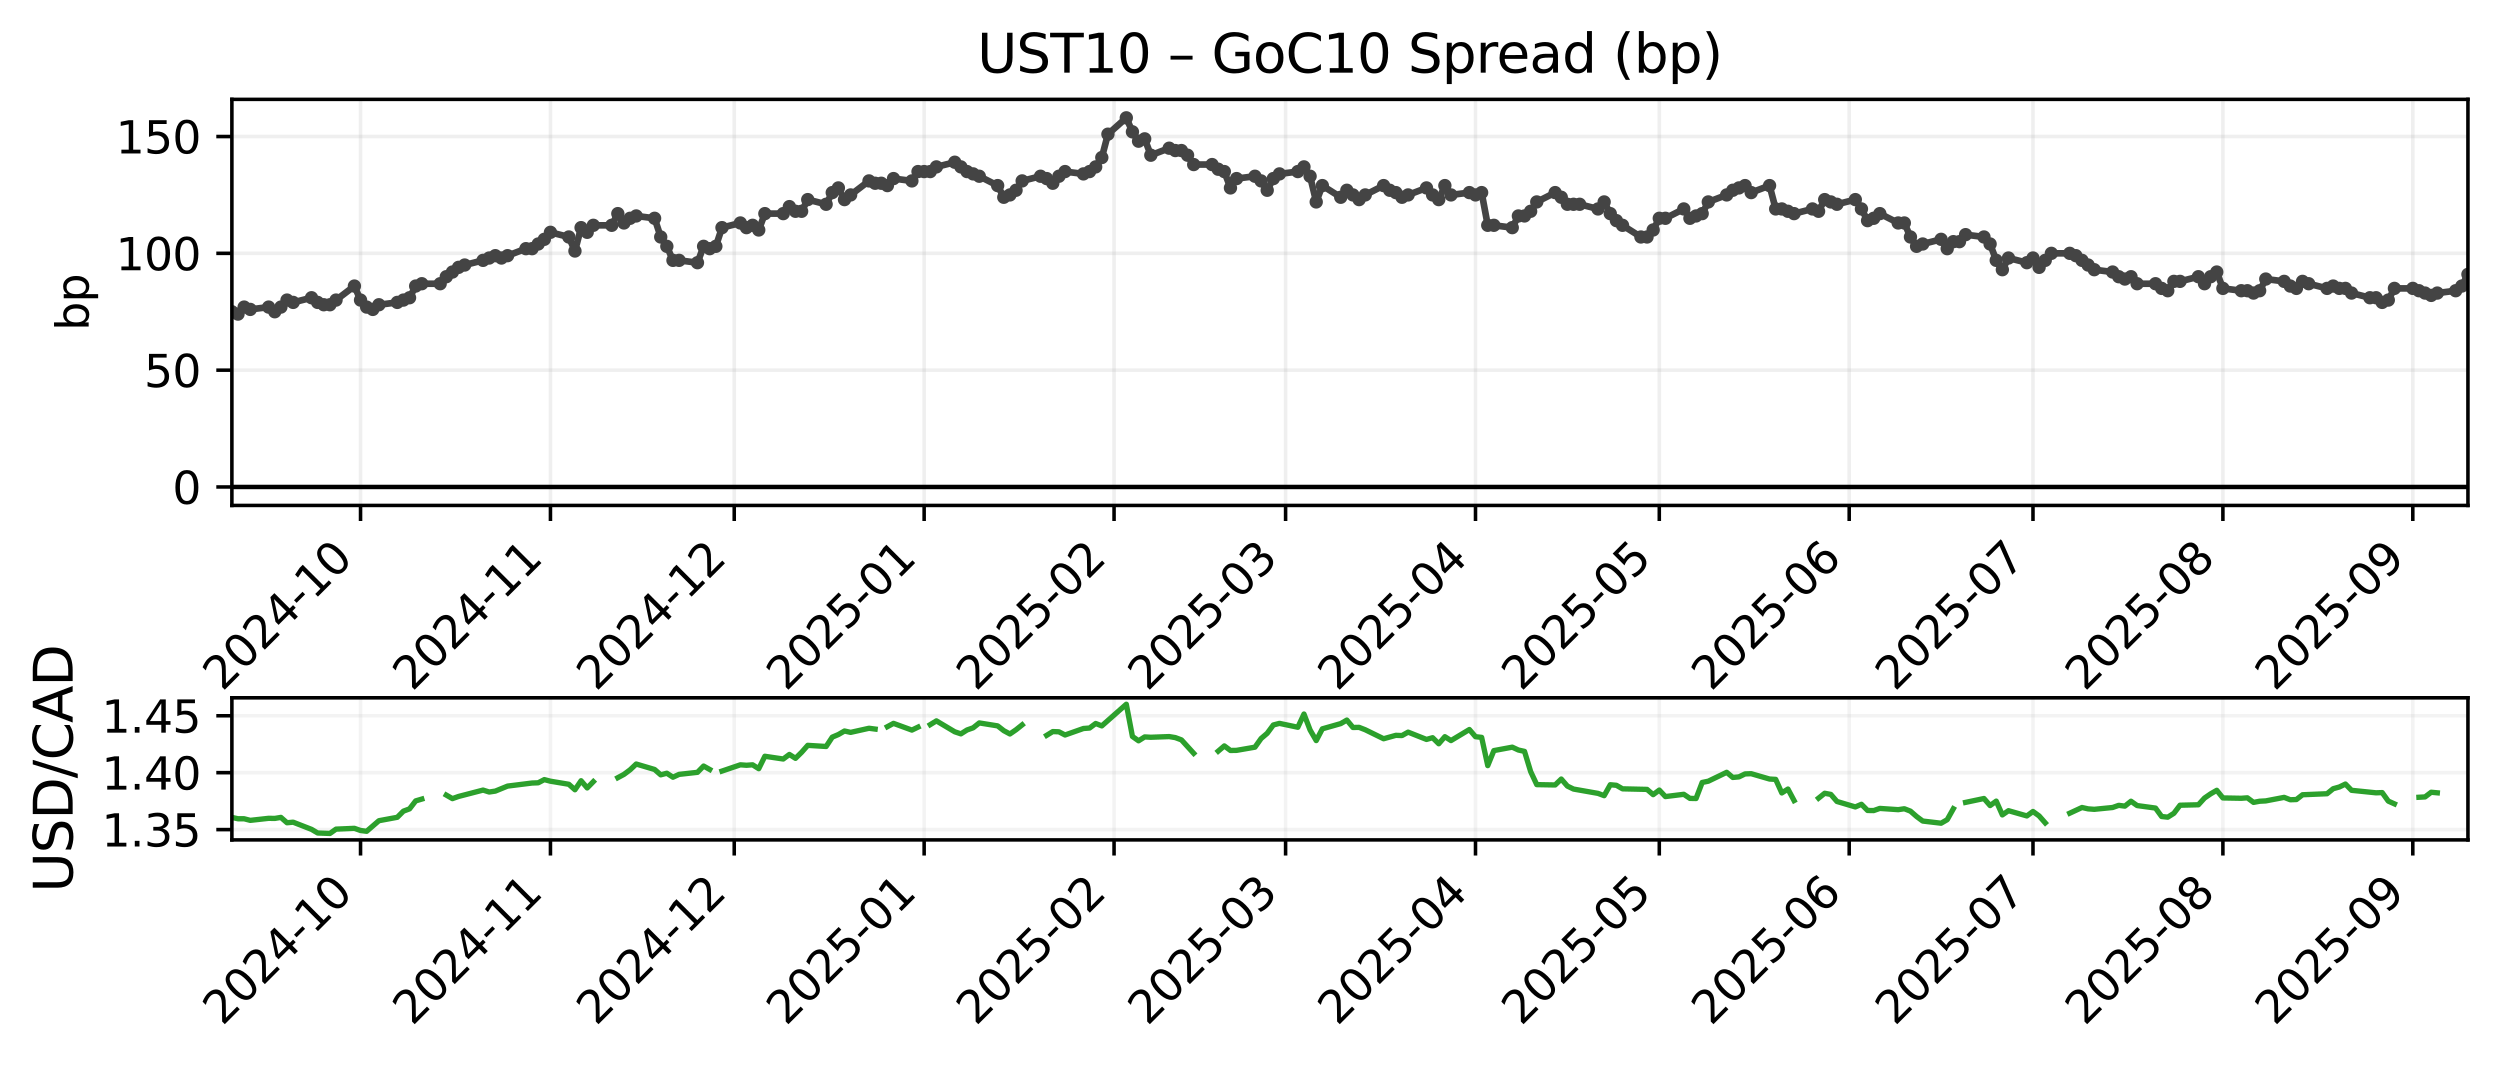 <?xml version="1.0" encoding="utf-8" standalone="no"?>
<!DOCTYPE svg PUBLIC "-//W3C//DTD SVG 1.1//EN"
  "http://www.w3.org/Graphics/SVG/1.1/DTD/svg11.dtd">
<svg xmlns:xlink="http://www.w3.org/1999/xlink" width="561.479pt" height="239.227pt" viewBox="0 0 561.479 239.227" xmlns="http://www.w3.org/2000/svg" version="1.1">
 <defs>
  <style type="text/css">*{stroke-linejoin: round; stroke-linecap: butt}</style>
 </defs>
 <g id="figure_1">
  <g id="patch_1">
   <path d="M -0 239.227 
L 561.479 239.227 
L 561.479 0 
L -0 0 
z
" style="fill: #ffffff"/>
  </g>
  <g id="axes_1">
   <g id="patch_2">
    <path d="M 52.079 113.518 
L 554.279 113.518 
L 554.279 22.318 
L 52.079 22.318 
z
" style="fill: #ffffff"/>
   </g>
   <g id="matplotlib.axis_1">
    <g id="xtick_1">
     <g id="line2d_1">
      <path d="M 80.973 113.518 
L 80.973 22.318 
" clip-path="url(#p5618096177)" style="fill: none; stroke: #b0b0b0; stroke-opacity: 0.2; stroke-width: 0.8; stroke-linecap: square"/>
     </g>
     <g id="line2d_2">
      <defs>
       <path id="mae7cc44311" d="M 0 0 
L 0 3.5 
" style="stroke: #000000; stroke-width: 0.8"/>
      </defs>
      <g>
       <use xlink:href="#mae7cc44311" x="80.973" y="113.518" style="stroke: #000000; stroke-width: 0.8"/>
      </g>
     </g>
     <g id="text_1">
      <!-- 2024-10 -->
      <g transform="translate(49.958 155.436) rotate(-45) scale(0.1 -0.1)">
       <defs>
        <path id="DejaVuSans-32" d="M 1228 531 
L 3431 531 
L 3431 0 
L 469 0 
L 469 531 
Q 828 903 1448 1529 
Q 2069 2156 2228 2338 
Q 2531 2678 2651 2914 
Q 2772 3150 2772 3378 
Q 2772 3750 2511 3984 
Q 2250 4219 1831 4219 
Q 1534 4219 1204 4116 
Q 875 4013 500 3803 
L 500 4441 
Q 881 4594 1212 4672 
Q 1544 4750 1819 4750 
Q 2544 4750 2975 4387 
Q 3406 4025 3406 3419 
Q 3406 3131 3298 2873 
Q 3191 2616 2906 2266 
Q 2828 2175 2409 1742 
Q 1991 1309 1228 531 
z
" transform="scale(0.016)"/>
        <path id="DejaVuSans-30" d="M 2034 4250 
Q 1547 4250 1301 3770 
Q 1056 3291 1056 2328 
Q 1056 1369 1301 889 
Q 1547 409 2034 409 
Q 2525 409 2770 889 
Q 3016 1369 3016 2328 
Q 3016 3291 2770 3770 
Q 2525 4250 2034 4250 
z
M 2034 4750 
Q 2819 4750 3233 4129 
Q 3647 3509 3647 2328 
Q 3647 1150 3233 529 
Q 2819 -91 2034 -91 
Q 1250 -91 836 529 
Q 422 1150 422 2328 
Q 422 3509 836 4129 
Q 1250 4750 2034 4750 
z
" transform="scale(0.016)"/>
        <path id="DejaVuSans-34" d="M 2419 4116 
L 825 1625 
L 2419 1625 
L 2419 4116 
z
M 2253 4666 
L 3047 4666 
L 3047 1625 
L 3713 1625 
L 3713 1100 
L 3047 1100 
L 3047 0 
L 2419 0 
L 2419 1100 
L 313 1100 
L 313 1709 
L 2253 4666 
z
" transform="scale(0.016)"/>
        <path id="DejaVuSans-2d" d="M 313 2009 
L 1997 2009 
L 1997 1497 
L 313 1497 
L 313 2009 
z
" transform="scale(0.016)"/>
        <path id="DejaVuSans-31" d="M 794 531 
L 1825 531 
L 1825 4091 
L 703 3866 
L 703 4441 
L 1819 4666 
L 2450 4666 
L 2450 531 
L 3481 531 
L 3481 0 
L 794 0 
L 794 531 
z
" transform="scale(0.016)"/>
       </defs>
       <use xlink:href="#DejaVuSans-32"/>
       <use xlink:href="#DejaVuSans-30" transform="translate(63.623 0)"/>
       <use xlink:href="#DejaVuSans-32" transform="translate(127.246 0)"/>
       <use xlink:href="#DejaVuSans-34" transform="translate(190.869 0)"/>
       <use xlink:href="#DejaVuSans-2d" transform="translate(254.492 0)"/>
       <use xlink:href="#DejaVuSans-31" transform="translate(290.576 0)"/>
       <use xlink:href="#DejaVuSans-30" transform="translate(354.199 0)"/>
      </g>
     </g>
    </g>
    <g id="xtick_2">
     <g id="line2d_3">
      <path d="M 123.626 113.518 
L 123.626 22.318 
" clip-path="url(#p5618096177)" style="fill: none; stroke: #b0b0b0; stroke-opacity: 0.2; stroke-width: 0.8; stroke-linecap: square"/>
     </g>
     <g id="line2d_4">
      <g>
       <use xlink:href="#mae7cc44311" x="123.626" y="113.518" style="stroke: #000000; stroke-width: 0.8"/>
      </g>
     </g>
     <g id="text_2">
      <!-- 2024-11 -->
      <g transform="translate(92.61 155.436) rotate(-45) scale(0.1 -0.1)">
       <use xlink:href="#DejaVuSans-32"/>
       <use xlink:href="#DejaVuSans-30" transform="translate(63.623 0)"/>
       <use xlink:href="#DejaVuSans-32" transform="translate(127.246 0)"/>
       <use xlink:href="#DejaVuSans-34" transform="translate(190.869 0)"/>
       <use xlink:href="#DejaVuSans-2d" transform="translate(254.492 0)"/>
       <use xlink:href="#DejaVuSans-31" transform="translate(290.576 0)"/>
       <use xlink:href="#DejaVuSans-31" transform="translate(354.199 0)"/>
      </g>
     </g>
    </g>
    <g id="xtick_3">
     <g id="line2d_5">
      <path d="M 164.902 113.518 
L 164.902 22.318 
" clip-path="url(#p5618096177)" style="fill: none; stroke: #b0b0b0; stroke-opacity: 0.2; stroke-width: 0.8; stroke-linecap: square"/>
     </g>
     <g id="line2d_6">
      <g>
       <use xlink:href="#mae7cc44311" x="164.902" y="113.518" style="stroke: #000000; stroke-width: 0.8"/>
      </g>
     </g>
     <g id="text_3">
      <!-- 2024-12 -->
      <g transform="translate(133.887 155.436) rotate(-45) scale(0.1 -0.1)">
       <use xlink:href="#DejaVuSans-32"/>
       <use xlink:href="#DejaVuSans-30" transform="translate(63.623 0)"/>
       <use xlink:href="#DejaVuSans-32" transform="translate(127.246 0)"/>
       <use xlink:href="#DejaVuSans-34" transform="translate(190.869 0)"/>
       <use xlink:href="#DejaVuSans-2d" transform="translate(254.492 0)"/>
       <use xlink:href="#DejaVuSans-31" transform="translate(290.576 0)"/>
       <use xlink:href="#DejaVuSans-32" transform="translate(354.199 0)"/>
      </g>
     </g>
    </g>
    <g id="xtick_4">
     <g id="line2d_7">
      <path d="M 207.555 113.518 
L 207.555 22.318 
" clip-path="url(#p5618096177)" style="fill: none; stroke: #b0b0b0; stroke-opacity: 0.2; stroke-width: 0.8; stroke-linecap: square"/>
     </g>
     <g id="line2d_8">
      <g>
       <use xlink:href="#mae7cc44311" x="207.555" y="113.518" style="stroke: #000000; stroke-width: 0.8"/>
      </g>
     </g>
     <g id="text_4">
      <!-- 2025-01 -->
      <g transform="translate(176.54 155.436) rotate(-45) scale(0.1 -0.1)">
       <defs>
        <path id="DejaVuSans-35" d="M 691 4666 
L 3169 4666 
L 3169 4134 
L 1269 4134 
L 1269 2991 
Q 1406 3038 1543 3061 
Q 1681 3084 1819 3084 
Q 2600 3084 3056 2656 
Q 3513 2228 3513 1497 
Q 3513 744 3044 326 
Q 2575 -91 1722 -91 
Q 1428 -91 1123 -41 
Q 819 9 494 109 
L 494 744 
Q 775 591 1075 516 
Q 1375 441 1709 441 
Q 2250 441 2565 725 
Q 2881 1009 2881 1497 
Q 2881 1984 2565 2268 
Q 2250 2553 1709 2553 
Q 1456 2553 1204 2497 
Q 953 2441 691 2322 
L 691 4666 
z
" transform="scale(0.016)"/>
       </defs>
       <use xlink:href="#DejaVuSans-32"/>
       <use xlink:href="#DejaVuSans-30" transform="translate(63.623 0)"/>
       <use xlink:href="#DejaVuSans-32" transform="translate(127.246 0)"/>
       <use xlink:href="#DejaVuSans-35" transform="translate(190.869 0)"/>
       <use xlink:href="#DejaVuSans-2d" transform="translate(254.492 0)"/>
       <use xlink:href="#DejaVuSans-30" transform="translate(290.576 0)"/>
       <use xlink:href="#DejaVuSans-31" transform="translate(354.199 0)"/>
      </g>
     </g>
    </g>
    <g id="xtick_5">
     <g id="line2d_9">
      <path d="M 250.208 113.518 
L 250.208 22.318 
" clip-path="url(#p5618096177)" style="fill: none; stroke: #b0b0b0; stroke-opacity: 0.2; stroke-width: 0.8; stroke-linecap: square"/>
     </g>
     <g id="line2d_10">
      <g>
       <use xlink:href="#mae7cc44311" x="250.208" y="113.518" style="stroke: #000000; stroke-width: 0.8"/>
      </g>
     </g>
     <g id="text_5">
      <!-- 2025-02 -->
      <g transform="translate(219.192 155.436) rotate(-45) scale(0.1 -0.1)">
       <use xlink:href="#DejaVuSans-32"/>
       <use xlink:href="#DejaVuSans-30" transform="translate(63.623 0)"/>
       <use xlink:href="#DejaVuSans-32" transform="translate(127.246 0)"/>
       <use xlink:href="#DejaVuSans-35" transform="translate(190.869 0)"/>
       <use xlink:href="#DejaVuSans-2d" transform="translate(254.492 0)"/>
       <use xlink:href="#DejaVuSans-30" transform="translate(290.576 0)"/>
       <use xlink:href="#DejaVuSans-32" transform="translate(354.199 0)"/>
      </g>
     </g>
    </g>
    <g id="xtick_6">
     <g id="line2d_11">
      <path d="M 288.733 113.518 
L 288.733 22.318 
" clip-path="url(#p5618096177)" style="fill: none; stroke: #b0b0b0; stroke-opacity: 0.2; stroke-width: 0.8; stroke-linecap: square"/>
     </g>
     <g id="line2d_12">
      <g>
       <use xlink:href="#mae7cc44311" x="288.733" y="113.518" style="stroke: #000000; stroke-width: 0.8"/>
      </g>
     </g>
     <g id="text_6">
      <!-- 2025-03 -->
      <g transform="translate(257.717 155.436) rotate(-45) scale(0.1 -0.1)">
       <defs>
        <path id="DejaVuSans-33" d="M 2597 2516 
Q 3050 2419 3304 2112 
Q 3559 1806 3559 1356 
Q 3559 666 3084 287 
Q 2609 -91 1734 -91 
Q 1441 -91 1130 -33 
Q 819 25 488 141 
L 488 750 
Q 750 597 1062 519 
Q 1375 441 1716 441 
Q 2309 441 2620 675 
Q 2931 909 2931 1356 
Q 2931 1769 2642 2001 
Q 2353 2234 1838 2234 
L 1294 2234 
L 1294 2753 
L 1863 2753 
Q 2328 2753 2575 2939 
Q 2822 3125 2822 3475 
Q 2822 3834 2567 4026 
Q 2313 4219 1838 4219 
Q 1578 4219 1281 4162 
Q 984 4106 628 3988 
L 628 4550 
Q 988 4650 1302 4700 
Q 1616 4750 1894 4750 
Q 2613 4750 3031 4423 
Q 3450 4097 3450 3541 
Q 3450 3153 3228 2886 
Q 3006 2619 2597 2516 
z
" transform="scale(0.016)"/>
       </defs>
       <use xlink:href="#DejaVuSans-32"/>
       <use xlink:href="#DejaVuSans-30" transform="translate(63.623 0)"/>
       <use xlink:href="#DejaVuSans-32" transform="translate(127.246 0)"/>
       <use xlink:href="#DejaVuSans-35" transform="translate(190.869 0)"/>
       <use xlink:href="#DejaVuSans-2d" transform="translate(254.492 0)"/>
       <use xlink:href="#DejaVuSans-30" transform="translate(290.576 0)"/>
       <use xlink:href="#DejaVuSans-33" transform="translate(354.199 0)"/>
      </g>
     </g>
    </g>
    <g id="xtick_7">
     <g id="line2d_13">
      <path d="M 331.385 113.518 
L 331.385 22.318 
" clip-path="url(#p5618096177)" style="fill: none; stroke: #b0b0b0; stroke-opacity: 0.2; stroke-width: 0.8; stroke-linecap: square"/>
     </g>
     <g id="line2d_14">
      <g>
       <use xlink:href="#mae7cc44311" x="331.385" y="113.518" style="stroke: #000000; stroke-width: 0.8"/>
      </g>
     </g>
     <g id="text_7">
      <!-- 2025-04 -->
      <g transform="translate(300.37 155.436) rotate(-45) scale(0.1 -0.1)">
       <use xlink:href="#DejaVuSans-32"/>
       <use xlink:href="#DejaVuSans-30" transform="translate(63.623 0)"/>
       <use xlink:href="#DejaVuSans-32" transform="translate(127.246 0)"/>
       <use xlink:href="#DejaVuSans-35" transform="translate(190.869 0)"/>
       <use xlink:href="#DejaVuSans-2d" transform="translate(254.492 0)"/>
       <use xlink:href="#DejaVuSans-30" transform="translate(290.576 0)"/>
       <use xlink:href="#DejaVuSans-34" transform="translate(354.199 0)"/>
      </g>
     </g>
    </g>
    <g id="xtick_8">
     <g id="line2d_15">
      <path d="M 372.662 113.518 
L 372.662 22.318 
" clip-path="url(#p5618096177)" style="fill: none; stroke: #b0b0b0; stroke-opacity: 0.2; stroke-width: 0.8; stroke-linecap: square"/>
     </g>
     <g id="line2d_16">
      <g>
       <use xlink:href="#mae7cc44311" x="372.662" y="113.518" style="stroke: #000000; stroke-width: 0.8"/>
      </g>
     </g>
     <g id="text_8">
      <!-- 2025-05 -->
      <g transform="translate(341.646 155.436) rotate(-45) scale(0.1 -0.1)">
       <use xlink:href="#DejaVuSans-32"/>
       <use xlink:href="#DejaVuSans-30" transform="translate(63.623 0)"/>
       <use xlink:href="#DejaVuSans-32" transform="translate(127.246 0)"/>
       <use xlink:href="#DejaVuSans-35" transform="translate(190.869 0)"/>
       <use xlink:href="#DejaVuSans-2d" transform="translate(254.492 0)"/>
       <use xlink:href="#DejaVuSans-30" transform="translate(290.576 0)"/>
       <use xlink:href="#DejaVuSans-35" transform="translate(354.199 0)"/>
      </g>
     </g>
    </g>
    <g id="xtick_9">
     <g id="line2d_17">
      <path d="M 415.314 113.518 
L 415.314 22.318 
" clip-path="url(#p5618096177)" style="fill: none; stroke: #b0b0b0; stroke-opacity: 0.2; stroke-width: 0.8; stroke-linecap: square"/>
     </g>
     <g id="line2d_18">
      <g>
       <use xlink:href="#mae7cc44311" x="415.314" y="113.518" style="stroke: #000000; stroke-width: 0.8"/>
      </g>
     </g>
     <g id="text_9">
      <!-- 2025-06 -->
      <g transform="translate(384.299 155.436) rotate(-45) scale(0.1 -0.1)">
       <defs>
        <path id="DejaVuSans-36" d="M 2113 2584 
Q 1688 2584 1439 2293 
Q 1191 2003 1191 1497 
Q 1191 994 1439 701 
Q 1688 409 2113 409 
Q 2538 409 2786 701 
Q 3034 994 3034 1497 
Q 3034 2003 2786 2293 
Q 2538 2584 2113 2584 
z
M 3366 4563 
L 3366 3988 
Q 3128 4100 2886 4159 
Q 2644 4219 2406 4219 
Q 1781 4219 1451 3797 
Q 1122 3375 1075 2522 
Q 1259 2794 1537 2939 
Q 1816 3084 2150 3084 
Q 2853 3084 3261 2657 
Q 3669 2231 3669 1497 
Q 3669 778 3244 343 
Q 2819 -91 2113 -91 
Q 1303 -91 875 529 
Q 447 1150 447 2328 
Q 447 3434 972 4092 
Q 1497 4750 2381 4750 
Q 2619 4750 2861 4703 
Q 3103 4656 3366 4563 
z
" transform="scale(0.016)"/>
       </defs>
       <use xlink:href="#DejaVuSans-32"/>
       <use xlink:href="#DejaVuSans-30" transform="translate(63.623 0)"/>
       <use xlink:href="#DejaVuSans-32" transform="translate(127.246 0)"/>
       <use xlink:href="#DejaVuSans-35" transform="translate(190.869 0)"/>
       <use xlink:href="#DejaVuSans-2d" transform="translate(254.492 0)"/>
       <use xlink:href="#DejaVuSans-30" transform="translate(290.576 0)"/>
       <use xlink:href="#DejaVuSans-36" transform="translate(354.199 0)"/>
      </g>
     </g>
    </g>
    <g id="xtick_10">
     <g id="line2d_19">
      <path d="M 456.591 113.518 
L 456.591 22.318 
" clip-path="url(#p5618096177)" style="fill: none; stroke: #b0b0b0; stroke-opacity: 0.2; stroke-width: 0.8; stroke-linecap: square"/>
     </g>
     <g id="line2d_20">
      <g>
       <use xlink:href="#mae7cc44311" x="456.591" y="113.518" style="stroke: #000000; stroke-width: 0.8"/>
      </g>
     </g>
     <g id="text_10">
      <!-- 2025-07 -->
      <g transform="translate(425.576 155.436) rotate(-45) scale(0.1 -0.1)">
       <defs>
        <path id="DejaVuSans-37" d="M 525 4666 
L 3525 4666 
L 3525 4397 
L 1831 0 
L 1172 0 
L 2766 4134 
L 525 4134 
L 525 4666 
z
" transform="scale(0.016)"/>
       </defs>
       <use xlink:href="#DejaVuSans-32"/>
       <use xlink:href="#DejaVuSans-30" transform="translate(63.623 0)"/>
       <use xlink:href="#DejaVuSans-32" transform="translate(127.246 0)"/>
       <use xlink:href="#DejaVuSans-35" transform="translate(190.869 0)"/>
       <use xlink:href="#DejaVuSans-2d" transform="translate(254.492 0)"/>
       <use xlink:href="#DejaVuSans-30" transform="translate(290.576 0)"/>
       <use xlink:href="#DejaVuSans-37" transform="translate(354.199 0)"/>
      </g>
     </g>
    </g>
    <g id="xtick_11">
     <g id="line2d_21">
      <path d="M 499.244 113.518 
L 499.244 22.318 
" clip-path="url(#p5618096177)" style="fill: none; stroke: #b0b0b0; stroke-opacity: 0.2; stroke-width: 0.8; stroke-linecap: square"/>
     </g>
     <g id="line2d_22">
      <g>
       <use xlink:href="#mae7cc44311" x="499.244" y="113.518" style="stroke: #000000; stroke-width: 0.8"/>
      </g>
     </g>
     <g id="text_11">
      <!-- 2025-08 -->
      <g transform="translate(468.228 155.436) rotate(-45) scale(0.1 -0.1)">
       <defs>
        <path id="DejaVuSans-38" d="M 2034 2216 
Q 1584 2216 1326 1975 
Q 1069 1734 1069 1313 
Q 1069 891 1326 650 
Q 1584 409 2034 409 
Q 2484 409 2743 651 
Q 3003 894 3003 1313 
Q 3003 1734 2745 1975 
Q 2488 2216 2034 2216 
z
M 1403 2484 
Q 997 2584 770 2862 
Q 544 3141 544 3541 
Q 544 4100 942 4425 
Q 1341 4750 2034 4750 
Q 2731 4750 3128 4425 
Q 3525 4100 3525 3541 
Q 3525 3141 3298 2862 
Q 3072 2584 2669 2484 
Q 3125 2378 3379 2068 
Q 3634 1759 3634 1313 
Q 3634 634 3220 271 
Q 2806 -91 2034 -91 
Q 1263 -91 848 271 
Q 434 634 434 1313 
Q 434 1759 690 2068 
Q 947 2378 1403 2484 
z
M 1172 3481 
Q 1172 3119 1398 2916 
Q 1625 2713 2034 2713 
Q 2441 2713 2670 2916 
Q 2900 3119 2900 3481 
Q 2900 3844 2670 4047 
Q 2441 4250 2034 4250 
Q 1625 4250 1398 4047 
Q 1172 3844 1172 3481 
z
" transform="scale(0.016)"/>
       </defs>
       <use xlink:href="#DejaVuSans-32"/>
       <use xlink:href="#DejaVuSans-30" transform="translate(63.623 0)"/>
       <use xlink:href="#DejaVuSans-32" transform="translate(127.246 0)"/>
       <use xlink:href="#DejaVuSans-35" transform="translate(190.869 0)"/>
       <use xlink:href="#DejaVuSans-2d" transform="translate(254.492 0)"/>
       <use xlink:href="#DejaVuSans-30" transform="translate(290.576 0)"/>
       <use xlink:href="#DejaVuSans-38" transform="translate(354.199 0)"/>
      </g>
     </g>
    </g>
    <g id="xtick_12">
     <g id="line2d_23">
      <path d="M 541.896 113.518 
L 541.896 22.318 
" clip-path="url(#p5618096177)" style="fill: none; stroke: #b0b0b0; stroke-opacity: 0.2; stroke-width: 0.8; stroke-linecap: square"/>
     </g>
     <g id="line2d_24">
      <g>
       <use xlink:href="#mae7cc44311" x="541.896" y="113.518" style="stroke: #000000; stroke-width: 0.8"/>
      </g>
     </g>
     <g id="text_12">
      <!-- 2025-09 -->
      <g transform="translate(510.881 155.436) rotate(-45) scale(0.1 -0.1)">
       <defs>
        <path id="DejaVuSans-39" d="M 703 97 
L 703 672 
Q 941 559 1184 500 
Q 1428 441 1663 441 
Q 2288 441 2617 861 
Q 2947 1281 2994 2138 
Q 2813 1869 2534 1725 
Q 2256 1581 1919 1581 
Q 1219 1581 811 2004 
Q 403 2428 403 3163 
Q 403 3881 828 4315 
Q 1253 4750 1959 4750 
Q 2769 4750 3195 4129 
Q 3622 3509 3622 2328 
Q 3622 1225 3098 567 
Q 2575 -91 1691 -91 
Q 1453 -91 1209 -44 
Q 966 3 703 97 
z
M 1959 2075 
Q 2384 2075 2632 2365 
Q 2881 2656 2881 3163 
Q 2881 3666 2632 3958 
Q 2384 4250 1959 4250 
Q 1534 4250 1286 3958 
Q 1038 3666 1038 3163 
Q 1038 2656 1286 2365 
Q 1534 2075 1959 2075 
z
" transform="scale(0.016)"/>
       </defs>
       <use xlink:href="#DejaVuSans-32"/>
       <use xlink:href="#DejaVuSans-30" transform="translate(63.623 0)"/>
       <use xlink:href="#DejaVuSans-32" transform="translate(127.246 0)"/>
       <use xlink:href="#DejaVuSans-35" transform="translate(190.869 0)"/>
       <use xlink:href="#DejaVuSans-2d" transform="translate(254.492 0)"/>
       <use xlink:href="#DejaVuSans-30" transform="translate(290.576 0)"/>
       <use xlink:href="#DejaVuSans-39" transform="translate(354.199 0)"/>
      </g>
     </g>
    </g>
   </g>
   <g id="matplotlib.axis_2">
    <g id="ytick_1">
     <g id="line2d_25">
      <path d="M 52.079 109.373 
L 554.279 109.373 
" clip-path="url(#p5618096177)" style="fill: none; stroke: #b0b0b0; stroke-opacity: 0.2; stroke-width: 0.8; stroke-linecap: square"/>
     </g>
     <g id="line2d_26">
      <defs>
       <path id="ma0e8e56591" d="M 0 0 
L -3.5 0 
" style="stroke: #000000; stroke-width: 0.8"/>
      </defs>
      <g>
       <use xlink:href="#ma0e8e56591" x="52.079" y="109.373" style="stroke: #000000; stroke-width: 0.8"/>
      </g>
     </g>
     <g id="text_13">
      <!-- 0 -->
      <g transform="translate(38.717 113.172) scale(0.1 -0.1)">
       <use xlink:href="#DejaVuSans-30"/>
      </g>
     </g>
    </g>
    <g id="ytick_2">
     <g id="line2d_27">
      <path d="M 52.079 83.136 
L 554.279 83.136 
" clip-path="url(#p5618096177)" style="fill: none; stroke: #b0b0b0; stroke-opacity: 0.2; stroke-width: 0.8; stroke-linecap: square"/>
     </g>
     <g id="line2d_28">
      <g>
       <use xlink:href="#ma0e8e56591" x="52.079" y="83.136" style="stroke: #000000; stroke-width: 0.8"/>
      </g>
     </g>
     <g id="text_14">
      <!-- 50 -->
      <g transform="translate(32.354 86.935) scale(0.1 -0.1)">
       <use xlink:href="#DejaVuSans-35"/>
       <use xlink:href="#DejaVuSans-30" transform="translate(63.623 0)"/>
      </g>
     </g>
    </g>
    <g id="ytick_3">
     <g id="line2d_29">
      <path d="M 52.079 56.899 
L 554.279 56.899 
" clip-path="url(#p5618096177)" style="fill: none; stroke: #b0b0b0; stroke-opacity: 0.2; stroke-width: 0.8; stroke-linecap: square"/>
     </g>
     <g id="line2d_30">
      <g>
       <use xlink:href="#ma0e8e56591" x="52.079" y="56.899" style="stroke: #000000; stroke-width: 0.8"/>
      </g>
     </g>
     <g id="text_15">
      <!-- 100 -->
      <g transform="translate(25.992 60.698) scale(0.1 -0.1)">
       <use xlink:href="#DejaVuSans-31"/>
       <use xlink:href="#DejaVuSans-30" transform="translate(63.623 0)"/>
       <use xlink:href="#DejaVuSans-30" transform="translate(127.246 0)"/>
      </g>
     </g>
    </g>
    <g id="ytick_4">
     <g id="line2d_31">
      <path d="M 52.079 30.662 
L 554.279 30.662 
" clip-path="url(#p5618096177)" style="fill: none; stroke: #b0b0b0; stroke-opacity: 0.2; stroke-width: 0.8; stroke-linecap: square"/>
     </g>
     <g id="line2d_32">
      <g>
       <use xlink:href="#ma0e8e56591" x="52.079" y="30.662" style="stroke: #000000; stroke-width: 0.8"/>
      </g>
     </g>
     <g id="text_16">
      <!-- 150 -->
      <g transform="translate(25.992 34.461) scale(0.1 -0.1)">
       <use xlink:href="#DejaVuSans-31"/>
       <use xlink:href="#DejaVuSans-35" transform="translate(63.623 0)"/>
       <use xlink:href="#DejaVuSans-30" transform="translate(127.246 0)"/>
      </g>
     </g>
    </g>
    <g id="text_17">
     <!-- bp -->
     <g transform="translate(19.912 74.267) rotate(-90) scale(0.1 -0.1)">
      <defs>
       <path id="DejaVuSans-62" d="M 3116 1747 
Q 3116 2381 2855 2742 
Q 2594 3103 2138 3103 
Q 1681 3103 1420 2742 
Q 1159 2381 1159 1747 
Q 1159 1113 1420 752 
Q 1681 391 2138 391 
Q 2594 391 2855 752 
Q 3116 1113 3116 1747 
z
M 1159 2969 
Q 1341 3281 1617 3432 
Q 1894 3584 2278 3584 
Q 2916 3584 3314 3078 
Q 3713 2572 3713 1747 
Q 3713 922 3314 415 
Q 2916 -91 2278 -91 
Q 1894 -91 1617 61 
Q 1341 213 1159 525 
L 1159 0 
L 581 0 
L 581 4863 
L 1159 4863 
L 1159 2969 
z
" transform="scale(0.016)"/>
       <path id="DejaVuSans-70" d="M 1159 525 
L 1159 -1331 
L 581 -1331 
L 581 3500 
L 1159 3500 
L 1159 2969 
Q 1341 3281 1617 3432 
Q 1894 3584 2278 3584 
Q 2916 3584 3314 3078 
Q 3713 2572 3713 1747 
Q 3713 922 3314 415 
Q 2916 -91 2278 -91 
Q 1894 -91 1617 61 
Q 1341 213 1159 525 
z
M 3116 1747 
Q 3116 2381 2855 2742 
Q 2594 3103 2138 3103 
Q 1681 3103 1420 2742 
Q 1159 2381 1159 1747 
Q 1159 1113 1420 752 
Q 1681 391 2138 391 
Q 2594 391 2855 752 
Q 3116 1113 3116 1747 
z
" transform="scale(0.016)"/>
      </defs>
      <use xlink:href="#DejaVuSans-62"/>
      <use xlink:href="#DejaVuSans-70" transform="translate(63.477 0)"/>
     </g>
    </g>
   </g>
   <g id="line2d_33">
    <path d="M 52.079 70.017 
L 53.455 70.542 
L 54.831 68.968 
L 56.207 69.492 
L 60.335 68.968 
L 61.711 70.017 
L 63.086 68.968 
L 64.462 67.393 
L 65.838 67.918 
L 69.966 66.869 
L 71.342 67.918 
L 72.718 68.443 
L 74.094 68.443 
L 79.597 64.245 
L 80.973 67.393 
L 82.349 68.968 
L 83.725 69.492 
L 85.101 68.443 
L 89.228 67.918 
L 91.98 66.869 
L 93.356 64.245 
L 94.732 63.72 
L 98.86 63.72 
L 100.236 62.146 
L 102.987 60.047 
L 104.363 59.522 
L 108.491 58.473 
L 111.243 57.423 
L 112.619 57.948 
L 118.122 55.849 
L 119.498 55.849 
L 122.25 53.75 
L 123.626 52.176 
L 127.753 53.225 
L 129.129 56.374 
L 130.505 51.126 
L 131.881 52.176 
L 133.257 50.602 
L 137.385 50.602 
L 138.76 47.978 
L 140.136 50.077 
L 141.512 49.027 
L 142.888 48.503 
L 147.016 49.027 
L 148.392 53.225 
L 149.768 55.324 
L 151.143 58.473 
L 152.519 58.473 
L 156.647 58.998 
L 158.023 55.324 
L 159.399 55.849 
L 160.775 55.324 
L 162.151 51.126 
L 166.278 50.077 
L 167.654 51.126 
L 169.03 50.602 
L 170.406 51.651 
L 171.782 47.978 
L 175.91 47.978 
L 177.285 46.404 
L 178.661 47.453 
L 180.037 47.453 
L 181.413 44.83 
L 185.541 45.879 
L 186.917 43.255 
L 188.293 42.206 
L 189.668 44.83 
L 195.172 40.632 
L 196.548 41.156 
L 197.924 41.156 
L 199.3 41.681 
L 200.676 40.107 
L 204.803 40.632 
L 206.179 38.533 
L 208.931 38.533 
L 210.307 37.483 
L 214.434 36.434 
L 217.186 38.533 
L 219.938 39.582 
L 224.066 41.681 
L 225.442 44.305 
L 226.817 43.78 
L 228.193 42.731 
L 229.569 40.632 
L 233.697 39.582 
L 235.073 40.107 
L 236.449 41.156 
L 237.825 39.582 
L 239.2 38.533 
L 243.328 39.057 
L 244.704 38.533 
L 246.08 37.483 
L 247.456 35.384 
L 248.832 30.137 
L 252.959 26.464 
L 254.335 29.612 
L 255.711 31.711 
L 257.087 31.186 
L 258.463 34.859 
L 262.591 33.285 
L 263.966 33.81 
L 265.342 33.81 
L 266.718 34.859 
L 268.094 36.958 
L 272.222 36.958 
L 273.598 38.008 
L 274.974 38.533 
L 276.35 42.206 
L 277.725 40.107 
L 281.853 39.582 
L 283.229 40.632 
L 284.605 42.731 
L 285.981 40.107 
L 287.357 39.057 
L 291.484 38.533 
L 292.86 37.483 
L 294.236 39.582 
L 295.612 45.354 
L 296.988 41.681 
L 301.116 44.305 
L 302.491 42.731 
L 305.243 44.83 
L 306.619 43.78 
L 310.747 41.681 
L 312.123 42.731 
L 313.499 43.255 
L 314.874 44.305 
L 320.378 42.206 
L 321.754 43.78 
L 323.13 44.83 
L 324.506 41.681 
L 325.882 43.78 
L 330.009 43.255 
L 331.385 43.78 
L 332.761 43.255 
L 334.137 50.602 
L 335.513 50.602 
L 339.64 51.126 
L 341.016 48.503 
L 342.392 48.503 
L 343.768 47.453 
L 345.144 45.354 
L 349.272 43.255 
L 350.648 44.305 
L 352.023 45.879 
L 354.775 45.879 
L 358.903 46.928 
L 360.279 45.354 
L 361.655 47.978 
L 363.031 49.552 
L 364.406 50.602 
L 368.534 53.225 
L 369.91 53.225 
L 371.286 51.651 
L 372.662 49.027 
L 374.038 49.027 
L 378.165 46.928 
L 379.541 49.027 
L 382.293 47.978 
L 383.669 45.354 
L 387.797 43.78 
L 389.173 42.731 
L 391.924 41.681 
L 393.3 43.255 
L 397.428 41.681 
L 398.804 46.928 
L 400.18 46.928 
L 402.931 47.978 
L 407.059 46.928 
L 408.435 47.453 
L 409.811 44.83 
L 412.563 45.879 
L 416.69 44.83 
L 418.066 46.928 
L 419.442 49.552 
L 420.818 49.027 
L 422.194 47.978 
L 426.322 50.077 
L 427.697 50.077 
L 429.073 53.225 
L 430.449 55.324 
L 431.825 54.8 
L 435.953 53.75 
L 437.329 55.849 
L 438.705 54.275 
L 440.08 54.275 
L 441.456 52.701 
L 445.584 53.225 
L 446.96 54.8 
L 448.336 58.473 
L 449.712 60.572 
L 451.088 57.948 
L 455.215 58.998 
L 456.591 57.948 
L 457.967 60.047 
L 460.719 56.899 
L 464.846 56.899 
L 466.222 57.423 
L 470.35 60.572 
L 474.478 61.096 
L 475.854 62.146 
L 477.23 62.671 
L 478.605 62.146 
L 479.981 63.72 
L 484.109 63.72 
L 485.485 64.77 
L 486.861 65.294 
L 488.237 63.195 
L 489.613 63.195 
L 493.74 62.146 
L 495.116 63.72 
L 496.492 62.146 
L 497.868 61.096 
L 499.244 64.77 
L 503.371 65.294 
L 504.747 65.294 
L 506.123 65.819 
L 507.499 65.294 
L 508.875 62.671 
L 513.003 63.195 
L 514.379 64.245 
L 515.754 64.77 
L 517.13 63.195 
L 518.506 63.72 
L 522.634 64.77 
L 524.01 64.245 
L 525.386 64.77 
L 526.762 64.77 
L 528.137 65.819 
L 532.265 66.869 
L 533.641 66.869 
L 535.017 67.918 
L 536.393 67.393 
L 537.769 64.77 
L 541.896 64.77 
L 546.024 66.344 
L 547.4 65.819 
L 551.528 65.294 
L 552.903 64.245 
L 554.279 61.621 
L 554.279 61.621 
" clip-path="url(#p5618096177)" style="fill: none; stroke: #444444; stroke-width: 1.5; stroke-linecap: square"/>
    <defs>
     <path id="mf88e1c50ea" d="M 0 1 
C 0.265 1 0.52 0.895 0.707 0.707 
C 0.895 0.52 1 0.265 1 0 
C 1 -0.265 0.895 -0.52 0.707 -0.707 
C 0.52 -0.895 0.265 -1 0 -1 
C -0.265 -1 -0.52 -0.895 -0.707 -0.707 
C -0.895 -0.52 -1 -0.265 -1 0 
C -1 0.265 -0.895 0.52 -0.707 0.707 
C -0.52 0.895 -0.265 1 0 1 
z
" style="stroke: #444444"/>
    </defs>
    <g clip-path="url(#p5618096177)">
     <use xlink:href="#mf88e1c50ea" x="52.079" y="70.017" style="fill: #444444; stroke: #444444"/>
     <use xlink:href="#mf88e1c50ea" x="53.455" y="70.542" style="fill: #444444; stroke: #444444"/>
     <use xlink:href="#mf88e1c50ea" x="54.831" y="68.968" style="fill: #444444; stroke: #444444"/>
     <use xlink:href="#mf88e1c50ea" x="56.207" y="69.492" style="fill: #444444; stroke: #444444"/>
     <use xlink:href="#mf88e1c50ea" x="60.335" y="68.968" style="fill: #444444; stroke: #444444"/>
     <use xlink:href="#mf88e1c50ea" x="61.711" y="70.017" style="fill: #444444; stroke: #444444"/>
     <use xlink:href="#mf88e1c50ea" x="63.086" y="68.968" style="fill: #444444; stroke: #444444"/>
     <use xlink:href="#mf88e1c50ea" x="64.462" y="67.393" style="fill: #444444; stroke: #444444"/>
     <use xlink:href="#mf88e1c50ea" x="65.838" y="67.918" style="fill: #444444; stroke: #444444"/>
     <use xlink:href="#mf88e1c50ea" x="69.966" y="66.869" style="fill: #444444; stroke: #444444"/>
     <use xlink:href="#mf88e1c50ea" x="71.342" y="67.918" style="fill: #444444; stroke: #444444"/>
     <use xlink:href="#mf88e1c50ea" x="72.718" y="68.443" style="fill: #444444; stroke: #444444"/>
     <use xlink:href="#mf88e1c50ea" x="74.094" y="68.443" style="fill: #444444; stroke: #444444"/>
     <use xlink:href="#mf88e1c50ea" x="75.47" y="67.393" style="fill: #444444; stroke: #444444"/>
     <use xlink:href="#mf88e1c50ea" x="79.597" y="64.245" style="fill: #444444; stroke: #444444"/>
     <use xlink:href="#mf88e1c50ea" x="80.973" y="67.393" style="fill: #444444; stroke: #444444"/>
     <use xlink:href="#mf88e1c50ea" x="82.349" y="68.968" style="fill: #444444; stroke: #444444"/>
     <use xlink:href="#mf88e1c50ea" x="83.725" y="69.492" style="fill: #444444; stroke: #444444"/>
     <use xlink:href="#mf88e1c50ea" x="85.101" y="68.443" style="fill: #444444; stroke: #444444"/>
     <use xlink:href="#mf88e1c50ea" x="89.228" y="67.918" style="fill: #444444; stroke: #444444"/>
     <use xlink:href="#mf88e1c50ea" x="90.604" y="67.393" style="fill: #444444; stroke: #444444"/>
     <use xlink:href="#mf88e1c50ea" x="91.98" y="66.869" style="fill: #444444; stroke: #444444"/>
     <use xlink:href="#mf88e1c50ea" x="93.356" y="64.245" style="fill: #444444; stroke: #444444"/>
     <use xlink:href="#mf88e1c50ea" x="94.732" y="63.72" style="fill: #444444; stroke: #444444"/>
     <use xlink:href="#mf88e1c50ea" x="98.86" y="63.72" style="fill: #444444; stroke: #444444"/>
     <use xlink:href="#mf88e1c50ea" x="100.236" y="62.146" style="fill: #444444; stroke: #444444"/>
     <use xlink:href="#mf88e1c50ea" x="101.611" y="61.096" style="fill: #444444; stroke: #444444"/>
     <use xlink:href="#mf88e1c50ea" x="102.987" y="60.047" style="fill: #444444; stroke: #444444"/>
     <use xlink:href="#mf88e1c50ea" x="104.363" y="59.522" style="fill: #444444; stroke: #444444"/>
     <use xlink:href="#mf88e1c50ea" x="108.491" y="58.473" style="fill: #444444; stroke: #444444"/>
     <use xlink:href="#mf88e1c50ea" x="109.867" y="57.948" style="fill: #444444; stroke: #444444"/>
     <use xlink:href="#mf88e1c50ea" x="111.243" y="57.423" style="fill: #444444; stroke: #444444"/>
     <use xlink:href="#mf88e1c50ea" x="112.619" y="57.948" style="fill: #444444; stroke: #444444"/>
     <use xlink:href="#mf88e1c50ea" x="113.994" y="57.423" style="fill: #444444; stroke: #444444"/>
     <use xlink:href="#mf88e1c50ea" x="118.122" y="55.849" style="fill: #444444; stroke: #444444"/>
     <use xlink:href="#mf88e1c50ea" x="119.498" y="55.849" style="fill: #444444; stroke: #444444"/>
     <use xlink:href="#mf88e1c50ea" x="120.874" y="54.8" style="fill: #444444; stroke: #444444"/>
     <use xlink:href="#mf88e1c50ea" x="122.25" y="53.75" style="fill: #444444; stroke: #444444"/>
     <use xlink:href="#mf88e1c50ea" x="123.626" y="52.176" style="fill: #444444; stroke: #444444"/>
     <use xlink:href="#mf88e1c50ea" x="127.753" y="53.225" style="fill: #444444; stroke: #444444"/>
     <use xlink:href="#mf88e1c50ea" x="129.129" y="56.374" style="fill: #444444; stroke: #444444"/>
     <use xlink:href="#mf88e1c50ea" x="130.505" y="51.126" style="fill: #444444; stroke: #444444"/>
     <use xlink:href="#mf88e1c50ea" x="131.881" y="52.176" style="fill: #444444; stroke: #444444"/>
     <use xlink:href="#mf88e1c50ea" x="133.257" y="50.602" style="fill: #444444; stroke: #444444"/>
     <use xlink:href="#mf88e1c50ea" x="137.385" y="50.602" style="fill: #444444; stroke: #444444"/>
     <use xlink:href="#mf88e1c50ea" x="138.76" y="47.978" style="fill: #444444; stroke: #444444"/>
     <use xlink:href="#mf88e1c50ea" x="140.136" y="50.077" style="fill: #444444; stroke: #444444"/>
     <use xlink:href="#mf88e1c50ea" x="141.512" y="49.027" style="fill: #444444; stroke: #444444"/>
     <use xlink:href="#mf88e1c50ea" x="142.888" y="48.503" style="fill: #444444; stroke: #444444"/>
     <use xlink:href="#mf88e1c50ea" x="147.016" y="49.027" style="fill: #444444; stroke: #444444"/>
     <use xlink:href="#mf88e1c50ea" x="148.392" y="53.225" style="fill: #444444; stroke: #444444"/>
     <use xlink:href="#mf88e1c50ea" x="149.768" y="55.324" style="fill: #444444; stroke: #444444"/>
     <use xlink:href="#mf88e1c50ea" x="151.143" y="58.473" style="fill: #444444; stroke: #444444"/>
     <use xlink:href="#mf88e1c50ea" x="152.519" y="58.473" style="fill: #444444; stroke: #444444"/>
     <use xlink:href="#mf88e1c50ea" x="156.647" y="58.998" style="fill: #444444; stroke: #444444"/>
     <use xlink:href="#mf88e1c50ea" x="158.023" y="55.324" style="fill: #444444; stroke: #444444"/>
     <use xlink:href="#mf88e1c50ea" x="159.399" y="55.849" style="fill: #444444; stroke: #444444"/>
     <use xlink:href="#mf88e1c50ea" x="160.775" y="55.324" style="fill: #444444; stroke: #444444"/>
     <use xlink:href="#mf88e1c50ea" x="162.151" y="51.126" style="fill: #444444; stroke: #444444"/>
     <use xlink:href="#mf88e1c50ea" x="166.278" y="50.077" style="fill: #444444; stroke: #444444"/>
     <use xlink:href="#mf88e1c50ea" x="167.654" y="51.126" style="fill: #444444; stroke: #444444"/>
     <use xlink:href="#mf88e1c50ea" x="169.03" y="50.602" style="fill: #444444; stroke: #444444"/>
     <use xlink:href="#mf88e1c50ea" x="170.406" y="51.651" style="fill: #444444; stroke: #444444"/>
     <use xlink:href="#mf88e1c50ea" x="171.782" y="47.978" style="fill: #444444; stroke: #444444"/>
     <use xlink:href="#mf88e1c50ea" x="175.91" y="47.978" style="fill: #444444; stroke: #444444"/>
     <use xlink:href="#mf88e1c50ea" x="177.285" y="46.404" style="fill: #444444; stroke: #444444"/>
     <use xlink:href="#mf88e1c50ea" x="178.661" y="47.453" style="fill: #444444; stroke: #444444"/>
     <use xlink:href="#mf88e1c50ea" x="180.037" y="47.453" style="fill: #444444; stroke: #444444"/>
     <use xlink:href="#mf88e1c50ea" x="181.413" y="44.83" style="fill: #444444; stroke: #444444"/>
     <use xlink:href="#mf88e1c50ea" x="185.541" y="45.879" style="fill: #444444; stroke: #444444"/>
     <use xlink:href="#mf88e1c50ea" x="186.917" y="43.255" style="fill: #444444; stroke: #444444"/>
     <use xlink:href="#mf88e1c50ea" x="188.293" y="42.206" style="fill: #444444; stroke: #444444"/>
     <use xlink:href="#mf88e1c50ea" x="189.668" y="44.83" style="fill: #444444; stroke: #444444"/>
     <use xlink:href="#mf88e1c50ea" x="191.044" y="43.78" style="fill: #444444; stroke: #444444"/>
     <use xlink:href="#mf88e1c50ea" x="195.172" y="40.632" style="fill: #444444; stroke: #444444"/>
     <use xlink:href="#mf88e1c50ea" x="196.548" y="41.156" style="fill: #444444; stroke: #444444"/>
     <use xlink:href="#mf88e1c50ea" x="197.924" y="41.156" style="fill: #444444; stroke: #444444"/>
     <use xlink:href="#mf88e1c50ea" x="199.3" y="41.681" style="fill: #444444; stroke: #444444"/>
     <use xlink:href="#mf88e1c50ea" x="200.676" y="40.107" style="fill: #444444; stroke: #444444"/>
     <use xlink:href="#mf88e1c50ea" x="204.803" y="40.632" style="fill: #444444; stroke: #444444"/>
     <use xlink:href="#mf88e1c50ea" x="206.179" y="38.533" style="fill: #444444; stroke: #444444"/>
     <use xlink:href="#mf88e1c50ea" x="207.555" y="38.533" style="fill: #444444; stroke: #444444"/>
     <use xlink:href="#mf88e1c50ea" x="208.931" y="38.533" style="fill: #444444; stroke: #444444"/>
     <use xlink:href="#mf88e1c50ea" x="210.307" y="37.483" style="fill: #444444; stroke: #444444"/>
     <use xlink:href="#mf88e1c50ea" x="214.434" y="36.434" style="fill: #444444; stroke: #444444"/>
     <use xlink:href="#mf88e1c50ea" x="215.81" y="37.483" style="fill: #444444; stroke: #444444"/>
     <use xlink:href="#mf88e1c50ea" x="217.186" y="38.533" style="fill: #444444; stroke: #444444"/>
     <use xlink:href="#mf88e1c50ea" x="218.562" y="39.057" style="fill: #444444; stroke: #444444"/>
     <use xlink:href="#mf88e1c50ea" x="219.938" y="39.582" style="fill: #444444; stroke: #444444"/>
     <use xlink:href="#mf88e1c50ea" x="224.066" y="41.681" style="fill: #444444; stroke: #444444"/>
     <use xlink:href="#mf88e1c50ea" x="225.442" y="44.305" style="fill: #444444; stroke: #444444"/>
     <use xlink:href="#mf88e1c50ea" x="226.817" y="43.78" style="fill: #444444; stroke: #444444"/>
     <use xlink:href="#mf88e1c50ea" x="228.193" y="42.731" style="fill: #444444; stroke: #444444"/>
     <use xlink:href="#mf88e1c50ea" x="229.569" y="40.632" style="fill: #444444; stroke: #444444"/>
     <use xlink:href="#mf88e1c50ea" x="233.697" y="39.582" style="fill: #444444; stroke: #444444"/>
     <use xlink:href="#mf88e1c50ea" x="235.073" y="40.107" style="fill: #444444; stroke: #444444"/>
     <use xlink:href="#mf88e1c50ea" x="236.449" y="41.156" style="fill: #444444; stroke: #444444"/>
     <use xlink:href="#mf88e1c50ea" x="237.825" y="39.582" style="fill: #444444; stroke: #444444"/>
     <use xlink:href="#mf88e1c50ea" x="239.2" y="38.533" style="fill: #444444; stroke: #444444"/>
     <use xlink:href="#mf88e1c50ea" x="243.328" y="39.057" style="fill: #444444; stroke: #444444"/>
     <use xlink:href="#mf88e1c50ea" x="244.704" y="38.533" style="fill: #444444; stroke: #444444"/>
     <use xlink:href="#mf88e1c50ea" x="246.08" y="37.483" style="fill: #444444; stroke: #444444"/>
     <use xlink:href="#mf88e1c50ea" x="247.456" y="35.384" style="fill: #444444; stroke: #444444"/>
     <use xlink:href="#mf88e1c50ea" x="248.832" y="30.137" style="fill: #444444; stroke: #444444"/>
     <use xlink:href="#mf88e1c50ea" x="252.959" y="26.464" style="fill: #444444; stroke: #444444"/>
     <use xlink:href="#mf88e1c50ea" x="254.335" y="29.612" style="fill: #444444; stroke: #444444"/>
     <use xlink:href="#mf88e1c50ea" x="255.711" y="31.711" style="fill: #444444; stroke: #444444"/>
     <use xlink:href="#mf88e1c50ea" x="257.087" y="31.186" style="fill: #444444; stroke: #444444"/>
     <use xlink:href="#mf88e1c50ea" x="258.463" y="34.859" style="fill: #444444; stroke: #444444"/>
     <use xlink:href="#mf88e1c50ea" x="262.591" y="33.285" style="fill: #444444; stroke: #444444"/>
     <use xlink:href="#mf88e1c50ea" x="263.966" y="33.81" style="fill: #444444; stroke: #444444"/>
     <use xlink:href="#mf88e1c50ea" x="265.342" y="33.81" style="fill: #444444; stroke: #444444"/>
     <use xlink:href="#mf88e1c50ea" x="266.718" y="34.859" style="fill: #444444; stroke: #444444"/>
     <use xlink:href="#mf88e1c50ea" x="268.094" y="36.958" style="fill: #444444; stroke: #444444"/>
     <use xlink:href="#mf88e1c50ea" x="272.222" y="36.958" style="fill: #444444; stroke: #444444"/>
     <use xlink:href="#mf88e1c50ea" x="273.598" y="38.008" style="fill: #444444; stroke: #444444"/>
     <use xlink:href="#mf88e1c50ea" x="274.974" y="38.533" style="fill: #444444; stroke: #444444"/>
     <use xlink:href="#mf88e1c50ea" x="276.35" y="42.206" style="fill: #444444; stroke: #444444"/>
     <use xlink:href="#mf88e1c50ea" x="277.725" y="40.107" style="fill: #444444; stroke: #444444"/>
     <use xlink:href="#mf88e1c50ea" x="281.853" y="39.582" style="fill: #444444; stroke: #444444"/>
     <use xlink:href="#mf88e1c50ea" x="283.229" y="40.632" style="fill: #444444; stroke: #444444"/>
     <use xlink:href="#mf88e1c50ea" x="284.605" y="42.731" style="fill: #444444; stroke: #444444"/>
     <use xlink:href="#mf88e1c50ea" x="285.981" y="40.107" style="fill: #444444; stroke: #444444"/>
     <use xlink:href="#mf88e1c50ea" x="287.357" y="39.057" style="fill: #444444; stroke: #444444"/>
     <use xlink:href="#mf88e1c50ea" x="291.484" y="38.533" style="fill: #444444; stroke: #444444"/>
     <use xlink:href="#mf88e1c50ea" x="292.86" y="37.483" style="fill: #444444; stroke: #444444"/>
     <use xlink:href="#mf88e1c50ea" x="294.236" y="39.582" style="fill: #444444; stroke: #444444"/>
     <use xlink:href="#mf88e1c50ea" x="295.612" y="45.354" style="fill: #444444; stroke: #444444"/>
     <use xlink:href="#mf88e1c50ea" x="296.988" y="41.681" style="fill: #444444; stroke: #444444"/>
     <use xlink:href="#mf88e1c50ea" x="301.116" y="44.305" style="fill: #444444; stroke: #444444"/>
     <use xlink:href="#mf88e1c50ea" x="302.491" y="42.731" style="fill: #444444; stroke: #444444"/>
     <use xlink:href="#mf88e1c50ea" x="303.867" y="43.78" style="fill: #444444; stroke: #444444"/>
     <use xlink:href="#mf88e1c50ea" x="305.243" y="44.83" style="fill: #444444; stroke: #444444"/>
     <use xlink:href="#mf88e1c50ea" x="306.619" y="43.78" style="fill: #444444; stroke: #444444"/>
     <use xlink:href="#mf88e1c50ea" x="310.747" y="41.681" style="fill: #444444; stroke: #444444"/>
     <use xlink:href="#mf88e1c50ea" x="312.123" y="42.731" style="fill: #444444; stroke: #444444"/>
     <use xlink:href="#mf88e1c50ea" x="313.499" y="43.255" style="fill: #444444; stroke: #444444"/>
     <use xlink:href="#mf88e1c50ea" x="314.874" y="44.305" style="fill: #444444; stroke: #444444"/>
     <use xlink:href="#mf88e1c50ea" x="316.25" y="43.78" style="fill: #444444; stroke: #444444"/>
     <use xlink:href="#mf88e1c50ea" x="320.378" y="42.206" style="fill: #444444; stroke: #444444"/>
     <use xlink:href="#mf88e1c50ea" x="321.754" y="43.78" style="fill: #444444; stroke: #444444"/>
     <use xlink:href="#mf88e1c50ea" x="323.13" y="44.83" style="fill: #444444; stroke: #444444"/>
     <use xlink:href="#mf88e1c50ea" x="324.506" y="41.681" style="fill: #444444; stroke: #444444"/>
     <use xlink:href="#mf88e1c50ea" x="325.882" y="43.78" style="fill: #444444; stroke: #444444"/>
     <use xlink:href="#mf88e1c50ea" x="330.009" y="43.255" style="fill: #444444; stroke: #444444"/>
     <use xlink:href="#mf88e1c50ea" x="331.385" y="43.78" style="fill: #444444; stroke: #444444"/>
     <use xlink:href="#mf88e1c50ea" x="332.761" y="43.255" style="fill: #444444; stroke: #444444"/>
     <use xlink:href="#mf88e1c50ea" x="334.137" y="50.602" style="fill: #444444; stroke: #444444"/>
     <use xlink:href="#mf88e1c50ea" x="335.513" y="50.602" style="fill: #444444; stroke: #444444"/>
     <use xlink:href="#mf88e1c50ea" x="339.64" y="51.126" style="fill: #444444; stroke: #444444"/>
     <use xlink:href="#mf88e1c50ea" x="341.016" y="48.503" style="fill: #444444; stroke: #444444"/>
     <use xlink:href="#mf88e1c50ea" x="342.392" y="48.503" style="fill: #444444; stroke: #444444"/>
     <use xlink:href="#mf88e1c50ea" x="343.768" y="47.453" style="fill: #444444; stroke: #444444"/>
     <use xlink:href="#mf88e1c50ea" x="345.144" y="45.354" style="fill: #444444; stroke: #444444"/>
     <use xlink:href="#mf88e1c50ea" x="349.272" y="43.255" style="fill: #444444; stroke: #444444"/>
     <use xlink:href="#mf88e1c50ea" x="350.648" y="44.305" style="fill: #444444; stroke: #444444"/>
     <use xlink:href="#mf88e1c50ea" x="352.023" y="45.879" style="fill: #444444; stroke: #444444"/>
     <use xlink:href="#mf88e1c50ea" x="353.399" y="45.879" style="fill: #444444; stroke: #444444"/>
     <use xlink:href="#mf88e1c50ea" x="354.775" y="45.879" style="fill: #444444; stroke: #444444"/>
     <use xlink:href="#mf88e1c50ea" x="358.903" y="46.928" style="fill: #444444; stroke: #444444"/>
     <use xlink:href="#mf88e1c50ea" x="360.279" y="45.354" style="fill: #444444; stroke: #444444"/>
     <use xlink:href="#mf88e1c50ea" x="361.655" y="47.978" style="fill: #444444; stroke: #444444"/>
     <use xlink:href="#mf88e1c50ea" x="363.031" y="49.552" style="fill: #444444; stroke: #444444"/>
     <use xlink:href="#mf88e1c50ea" x="364.406" y="50.602" style="fill: #444444; stroke: #444444"/>
     <use xlink:href="#mf88e1c50ea" x="368.534" y="53.225" style="fill: #444444; stroke: #444444"/>
     <use xlink:href="#mf88e1c50ea" x="369.91" y="53.225" style="fill: #444444; stroke: #444444"/>
     <use xlink:href="#mf88e1c50ea" x="371.286" y="51.651" style="fill: #444444; stroke: #444444"/>
     <use xlink:href="#mf88e1c50ea" x="372.662" y="49.027" style="fill: #444444; stroke: #444444"/>
     <use xlink:href="#mf88e1c50ea" x="374.038" y="49.027" style="fill: #444444; stroke: #444444"/>
     <use xlink:href="#mf88e1c50ea" x="378.165" y="46.928" style="fill: #444444; stroke: #444444"/>
     <use xlink:href="#mf88e1c50ea" x="379.541" y="49.027" style="fill: #444444; stroke: #444444"/>
     <use xlink:href="#mf88e1c50ea" x="380.917" y="48.503" style="fill: #444444; stroke: #444444"/>
     <use xlink:href="#mf88e1c50ea" x="382.293" y="47.978" style="fill: #444444; stroke: #444444"/>
     <use xlink:href="#mf88e1c50ea" x="383.669" y="45.354" style="fill: #444444; stroke: #444444"/>
     <use xlink:href="#mf88e1c50ea" x="387.797" y="43.78" style="fill: #444444; stroke: #444444"/>
     <use xlink:href="#mf88e1c50ea" x="389.173" y="42.731" style="fill: #444444; stroke: #444444"/>
     <use xlink:href="#mf88e1c50ea" x="390.548" y="42.206" style="fill: #444444; stroke: #444444"/>
     <use xlink:href="#mf88e1c50ea" x="391.924" y="41.681" style="fill: #444444; stroke: #444444"/>
     <use xlink:href="#mf88e1c50ea" x="393.3" y="43.255" style="fill: #444444; stroke: #444444"/>
     <use xlink:href="#mf88e1c50ea" x="397.428" y="41.681" style="fill: #444444; stroke: #444444"/>
     <use xlink:href="#mf88e1c50ea" x="398.804" y="46.928" style="fill: #444444; stroke: #444444"/>
     <use xlink:href="#mf88e1c50ea" x="400.18" y="46.928" style="fill: #444444; stroke: #444444"/>
     <use xlink:href="#mf88e1c50ea" x="401.556" y="47.453" style="fill: #444444; stroke: #444444"/>
     <use xlink:href="#mf88e1c50ea" x="402.931" y="47.978" style="fill: #444444; stroke: #444444"/>
     <use xlink:href="#mf88e1c50ea" x="407.059" y="46.928" style="fill: #444444; stroke: #444444"/>
     <use xlink:href="#mf88e1c50ea" x="408.435" y="47.453" style="fill: #444444; stroke: #444444"/>
     <use xlink:href="#mf88e1c50ea" x="409.811" y="44.83" style="fill: #444444; stroke: #444444"/>
     <use xlink:href="#mf88e1c50ea" x="411.187" y="45.354" style="fill: #444444; stroke: #444444"/>
     <use xlink:href="#mf88e1c50ea" x="412.563" y="45.879" style="fill: #444444; stroke: #444444"/>
     <use xlink:href="#mf88e1c50ea" x="416.69" y="44.83" style="fill: #444444; stroke: #444444"/>
     <use xlink:href="#mf88e1c50ea" x="418.066" y="46.928" style="fill: #444444; stroke: #444444"/>
     <use xlink:href="#mf88e1c50ea" x="419.442" y="49.552" style="fill: #444444; stroke: #444444"/>
     <use xlink:href="#mf88e1c50ea" x="420.818" y="49.027" style="fill: #444444; stroke: #444444"/>
     <use xlink:href="#mf88e1c50ea" x="422.194" y="47.978" style="fill: #444444; stroke: #444444"/>
     <use xlink:href="#mf88e1c50ea" x="426.322" y="50.077" style="fill: #444444; stroke: #444444"/>
     <use xlink:href="#mf88e1c50ea" x="427.697" y="50.077" style="fill: #444444; stroke: #444444"/>
     <use xlink:href="#mf88e1c50ea" x="429.073" y="53.225" style="fill: #444444; stroke: #444444"/>
     <use xlink:href="#mf88e1c50ea" x="430.449" y="55.324" style="fill: #444444; stroke: #444444"/>
     <use xlink:href="#mf88e1c50ea" x="431.825" y="54.8" style="fill: #444444; stroke: #444444"/>
     <use xlink:href="#mf88e1c50ea" x="435.953" y="53.75" style="fill: #444444; stroke: #444444"/>
     <use xlink:href="#mf88e1c50ea" x="437.329" y="55.849" style="fill: #444444; stroke: #444444"/>
     <use xlink:href="#mf88e1c50ea" x="438.705" y="54.275" style="fill: #444444; stroke: #444444"/>
     <use xlink:href="#mf88e1c50ea" x="440.08" y="54.275" style="fill: #444444; stroke: #444444"/>
     <use xlink:href="#mf88e1c50ea" x="441.456" y="52.701" style="fill: #444444; stroke: #444444"/>
     <use xlink:href="#mf88e1c50ea" x="445.584" y="53.225" style="fill: #444444; stroke: #444444"/>
     <use xlink:href="#mf88e1c50ea" x="446.96" y="54.8" style="fill: #444444; stroke: #444444"/>
     <use xlink:href="#mf88e1c50ea" x="448.336" y="58.473" style="fill: #444444; stroke: #444444"/>
     <use xlink:href="#mf88e1c50ea" x="449.712" y="60.572" style="fill: #444444; stroke: #444444"/>
     <use xlink:href="#mf88e1c50ea" x="451.088" y="57.948" style="fill: #444444; stroke: #444444"/>
     <use xlink:href="#mf88e1c50ea" x="455.215" y="58.998" style="fill: #444444; stroke: #444444"/>
     <use xlink:href="#mf88e1c50ea" x="456.591" y="57.948" style="fill: #444444; stroke: #444444"/>
     <use xlink:href="#mf88e1c50ea" x="457.967" y="60.047" style="fill: #444444; stroke: #444444"/>
     <use xlink:href="#mf88e1c50ea" x="459.343" y="58.473" style="fill: #444444; stroke: #444444"/>
     <use xlink:href="#mf88e1c50ea" x="460.719" y="56.899" style="fill: #444444; stroke: #444444"/>
     <use xlink:href="#mf88e1c50ea" x="464.846" y="56.899" style="fill: #444444; stroke: #444444"/>
     <use xlink:href="#mf88e1c50ea" x="466.222" y="57.423" style="fill: #444444; stroke: #444444"/>
     <use xlink:href="#mf88e1c50ea" x="467.598" y="58.473" style="fill: #444444; stroke: #444444"/>
     <use xlink:href="#mf88e1c50ea" x="468.974" y="59.522" style="fill: #444444; stroke: #444444"/>
     <use xlink:href="#mf88e1c50ea" x="470.35" y="60.572" style="fill: #444444; stroke: #444444"/>
     <use xlink:href="#mf88e1c50ea" x="474.478" y="61.096" style="fill: #444444; stroke: #444444"/>
     <use xlink:href="#mf88e1c50ea" x="475.854" y="62.146" style="fill: #444444; stroke: #444444"/>
     <use xlink:href="#mf88e1c50ea" x="477.23" y="62.671" style="fill: #444444; stroke: #444444"/>
     <use xlink:href="#mf88e1c50ea" x="478.605" y="62.146" style="fill: #444444; stroke: #444444"/>
     <use xlink:href="#mf88e1c50ea" x="479.981" y="63.72" style="fill: #444444; stroke: #444444"/>
     <use xlink:href="#mf88e1c50ea" x="484.109" y="63.72" style="fill: #444444; stroke: #444444"/>
     <use xlink:href="#mf88e1c50ea" x="485.485" y="64.77" style="fill: #444444; stroke: #444444"/>
     <use xlink:href="#mf88e1c50ea" x="486.861" y="65.294" style="fill: #444444; stroke: #444444"/>
     <use xlink:href="#mf88e1c50ea" x="488.237" y="63.195" style="fill: #444444; stroke: #444444"/>
     <use xlink:href="#mf88e1c50ea" x="489.613" y="63.195" style="fill: #444444; stroke: #444444"/>
     <use xlink:href="#mf88e1c50ea" x="493.74" y="62.146" style="fill: #444444; stroke: #444444"/>
     <use xlink:href="#mf88e1c50ea" x="495.116" y="63.72" style="fill: #444444; stroke: #444444"/>
     <use xlink:href="#mf88e1c50ea" x="496.492" y="62.146" style="fill: #444444; stroke: #444444"/>
     <use xlink:href="#mf88e1c50ea" x="497.868" y="61.096" style="fill: #444444; stroke: #444444"/>
     <use xlink:href="#mf88e1c50ea" x="499.244" y="64.77" style="fill: #444444; stroke: #444444"/>
     <use xlink:href="#mf88e1c50ea" x="503.371" y="65.294" style="fill: #444444; stroke: #444444"/>
     <use xlink:href="#mf88e1c50ea" x="504.747" y="65.294" style="fill: #444444; stroke: #444444"/>
     <use xlink:href="#mf88e1c50ea" x="506.123" y="65.819" style="fill: #444444; stroke: #444444"/>
     <use xlink:href="#mf88e1c50ea" x="507.499" y="65.294" style="fill: #444444; stroke: #444444"/>
     <use xlink:href="#mf88e1c50ea" x="508.875" y="62.671" style="fill: #444444; stroke: #444444"/>
     <use xlink:href="#mf88e1c50ea" x="513.003" y="63.195" style="fill: #444444; stroke: #444444"/>
     <use xlink:href="#mf88e1c50ea" x="514.379" y="64.245" style="fill: #444444; stroke: #444444"/>
     <use xlink:href="#mf88e1c50ea" x="515.754" y="64.77" style="fill: #444444; stroke: #444444"/>
     <use xlink:href="#mf88e1c50ea" x="517.13" y="63.195" style="fill: #444444; stroke: #444444"/>
     <use xlink:href="#mf88e1c50ea" x="518.506" y="63.72" style="fill: #444444; stroke: #444444"/>
     <use xlink:href="#mf88e1c50ea" x="522.634" y="64.77" style="fill: #444444; stroke: #444444"/>
     <use xlink:href="#mf88e1c50ea" x="524.01" y="64.245" style="fill: #444444; stroke: #444444"/>
     <use xlink:href="#mf88e1c50ea" x="525.386" y="64.77" style="fill: #444444; stroke: #444444"/>
     <use xlink:href="#mf88e1c50ea" x="526.762" y="64.77" style="fill: #444444; stroke: #444444"/>
     <use xlink:href="#mf88e1c50ea" x="528.137" y="65.819" style="fill: #444444; stroke: #444444"/>
     <use xlink:href="#mf88e1c50ea" x="532.265" y="66.869" style="fill: #444444; stroke: #444444"/>
     <use xlink:href="#mf88e1c50ea" x="533.641" y="66.869" style="fill: #444444; stroke: #444444"/>
     <use xlink:href="#mf88e1c50ea" x="535.017" y="67.918" style="fill: #444444; stroke: #444444"/>
     <use xlink:href="#mf88e1c50ea" x="536.393" y="67.393" style="fill: #444444; stroke: #444444"/>
     <use xlink:href="#mf88e1c50ea" x="537.769" y="64.77" style="fill: #444444; stroke: #444444"/>
     <use xlink:href="#mf88e1c50ea" x="541.896" y="64.77" style="fill: #444444; stroke: #444444"/>
     <use xlink:href="#mf88e1c50ea" x="543.272" y="65.294" style="fill: #444444; stroke: #444444"/>
     <use xlink:href="#mf88e1c50ea" x="544.648" y="65.819" style="fill: #444444; stroke: #444444"/>
     <use xlink:href="#mf88e1c50ea" x="546.024" y="66.344" style="fill: #444444; stroke: #444444"/>
     <use xlink:href="#mf88e1c50ea" x="547.4" y="65.819" style="fill: #444444; stroke: #444444"/>
     <use xlink:href="#mf88e1c50ea" x="551.528" y="65.294" style="fill: #444444; stroke: #444444"/>
     <use xlink:href="#mf88e1c50ea" x="552.903" y="64.245" style="fill: #444444; stroke: #444444"/>
     <use xlink:href="#mf88e1c50ea" x="554.279" y="61.621" style="fill: #444444; stroke: #444444"/>
    </g>
   </g>
   <g id="line2d_34">
    <path d="M 52.079 109.373 
L 554.279 109.373 
" clip-path="url(#p5618096177)" style="fill: none; stroke: #000000; stroke-linecap: square"/>
   </g>
   <g id="patch_3">
    <path d="M 52.079 113.518 
L 52.079 22.318 
" style="fill: none; stroke: #000000; stroke-width: 0.8; stroke-linejoin: miter; stroke-linecap: square"/>
   </g>
   <g id="patch_4">
    <path d="M 554.279 113.518 
L 554.279 22.318 
" style="fill: none; stroke: #000000; stroke-width: 0.8; stroke-linejoin: miter; stroke-linecap: square"/>
   </g>
   <g id="patch_5">
    <path d="M 52.079 113.518 
L 554.279 113.518 
" style="fill: none; stroke: #000000; stroke-width: 0.8; stroke-linejoin: miter; stroke-linecap: square"/>
   </g>
   <g id="patch_6">
    <path d="M 52.079 22.318 
L 554.279 22.318 
" style="fill: none; stroke: #000000; stroke-width: 0.8; stroke-linejoin: miter; stroke-linecap: square"/>
   </g>
   <g id="text_18">
    <!-- UST10 – GoC10 Spread (bp) -->
    <g transform="translate(219.479 16.318) scale(0.12 -0.12)">
     <defs>
      <path id="DejaVuSans-55" d="M 556 4666 
L 1191 4666 
L 1191 1831 
Q 1191 1081 1462 751 
Q 1734 422 2344 422 
Q 2950 422 3222 751 
Q 3494 1081 3494 1831 
L 3494 4666 
L 4128 4666 
L 4128 1753 
Q 4128 841 3676 375 
Q 3225 -91 2344 -91 
Q 1459 -91 1007 375 
Q 556 841 556 1753 
L 556 4666 
z
" transform="scale(0.016)"/>
      <path id="DejaVuSans-53" d="M 3425 4513 
L 3425 3897 
Q 3066 4069 2747 4153 
Q 2428 4238 2131 4238 
Q 1616 4238 1336 4038 
Q 1056 3838 1056 3469 
Q 1056 3159 1242 3001 
Q 1428 2844 1947 2747 
L 2328 2669 
Q 3034 2534 3370 2195 
Q 3706 1856 3706 1288 
Q 3706 609 3251 259 
Q 2797 -91 1919 -91 
Q 1588 -91 1214 -16 
Q 841 59 441 206 
L 441 856 
Q 825 641 1194 531 
Q 1563 422 1919 422 
Q 2459 422 2753 634 
Q 3047 847 3047 1241 
Q 3047 1584 2836 1778 
Q 2625 1972 2144 2069 
L 1759 2144 
Q 1053 2284 737 2584 
Q 422 2884 422 3419 
Q 422 4038 858 4394 
Q 1294 4750 2059 4750 
Q 2388 4750 2728 4690 
Q 3069 4631 3425 4513 
z
" transform="scale(0.016)"/>
      <path id="DejaVuSans-54" d="M -19 4666 
L 3928 4666 
L 3928 4134 
L 2272 4134 
L 2272 0 
L 1638 0 
L 1638 4134 
L -19 4134 
L -19 4666 
z
" transform="scale(0.016)"/>
      <path id="DejaVuSans-20" transform="scale(0.016)"/>
      <path id="DejaVuSans-2013" d="M 313 1978 
L 2888 1978 
L 2888 1528 
L 313 1528 
L 313 1978 
z
" transform="scale(0.016)"/>
      <path id="DejaVuSans-47" d="M 3809 666 
L 3809 1919 
L 2778 1919 
L 2778 2438 
L 4434 2438 
L 4434 434 
Q 4069 175 3628 42 
Q 3188 -91 2688 -91 
Q 1594 -91 976 548 
Q 359 1188 359 2328 
Q 359 3472 976 4111 
Q 1594 4750 2688 4750 
Q 3144 4750 3555 4637 
Q 3966 4525 4313 4306 
L 4313 3634 
Q 3963 3931 3569 4081 
Q 3175 4231 2741 4231 
Q 1884 4231 1454 3753 
Q 1025 3275 1025 2328 
Q 1025 1384 1454 906 
Q 1884 428 2741 428 
Q 3075 428 3337 486 
Q 3600 544 3809 666 
z
" transform="scale(0.016)"/>
      <path id="DejaVuSans-6f" d="M 1959 3097 
Q 1497 3097 1228 2736 
Q 959 2375 959 1747 
Q 959 1119 1226 758 
Q 1494 397 1959 397 
Q 2419 397 2687 759 
Q 2956 1122 2956 1747 
Q 2956 2369 2687 2733 
Q 2419 3097 1959 3097 
z
M 1959 3584 
Q 2709 3584 3137 3096 
Q 3566 2609 3566 1747 
Q 3566 888 3137 398 
Q 2709 -91 1959 -91 
Q 1206 -91 779 398 
Q 353 888 353 1747 
Q 353 2609 779 3096 
Q 1206 3584 1959 3584 
z
" transform="scale(0.016)"/>
      <path id="DejaVuSans-43" d="M 4122 4306 
L 4122 3641 
Q 3803 3938 3442 4084 
Q 3081 4231 2675 4231 
Q 1875 4231 1450 3742 
Q 1025 3253 1025 2328 
Q 1025 1406 1450 917 
Q 1875 428 2675 428 
Q 3081 428 3442 575 
Q 3803 722 4122 1019 
L 4122 359 
Q 3791 134 3420 21 
Q 3050 -91 2638 -91 
Q 1578 -91 968 557 
Q 359 1206 359 2328 
Q 359 3453 968 4101 
Q 1578 4750 2638 4750 
Q 3056 4750 3426 4639 
Q 3797 4528 4122 4306 
z
" transform="scale(0.016)"/>
      <path id="DejaVuSans-72" d="M 2631 2963 
Q 2534 3019 2420 3045 
Q 2306 3072 2169 3072 
Q 1681 3072 1420 2755 
Q 1159 2438 1159 1844 
L 1159 0 
L 581 0 
L 581 3500 
L 1159 3500 
L 1159 2956 
Q 1341 3275 1631 3429 
Q 1922 3584 2338 3584 
Q 2397 3584 2469 3576 
Q 2541 3569 2628 3553 
L 2631 2963 
z
" transform="scale(0.016)"/>
      <path id="DejaVuSans-65" d="M 3597 1894 
L 3597 1613 
L 953 1613 
Q 991 1019 1311 708 
Q 1631 397 2203 397 
Q 2534 397 2845 478 
Q 3156 559 3463 722 
L 3463 178 
Q 3153 47 2828 -22 
Q 2503 -91 2169 -91 
Q 1331 -91 842 396 
Q 353 884 353 1716 
Q 353 2575 817 3079 
Q 1281 3584 2069 3584 
Q 2775 3584 3186 3129 
Q 3597 2675 3597 1894 
z
M 3022 2063 
Q 3016 2534 2758 2815 
Q 2500 3097 2075 3097 
Q 1594 3097 1305 2825 
Q 1016 2553 972 2059 
L 3022 2063 
z
" transform="scale(0.016)"/>
      <path id="DejaVuSans-61" d="M 2194 1759 
Q 1497 1759 1228 1600 
Q 959 1441 959 1056 
Q 959 750 1161 570 
Q 1363 391 1709 391 
Q 2188 391 2477 730 
Q 2766 1069 2766 1631 
L 2766 1759 
L 2194 1759 
z
M 3341 1997 
L 3341 0 
L 2766 0 
L 2766 531 
Q 2569 213 2275 61 
Q 1981 -91 1556 -91 
Q 1019 -91 701 211 
Q 384 513 384 1019 
Q 384 1609 779 1909 
Q 1175 2209 1959 2209 
L 2766 2209 
L 2766 2266 
Q 2766 2663 2505 2880 
Q 2244 3097 1772 3097 
Q 1472 3097 1187 3025 
Q 903 2953 641 2809 
L 641 3341 
Q 956 3463 1253 3523 
Q 1550 3584 1831 3584 
Q 2591 3584 2966 3190 
Q 3341 2797 3341 1997 
z
" transform="scale(0.016)"/>
      <path id="DejaVuSans-64" d="M 2906 2969 
L 2906 4863 
L 3481 4863 
L 3481 0 
L 2906 0 
L 2906 525 
Q 2725 213 2448 61 
Q 2172 -91 1784 -91 
Q 1150 -91 751 415 
Q 353 922 353 1747 
Q 353 2572 751 3078 
Q 1150 3584 1784 3584 
Q 2172 3584 2448 3432 
Q 2725 3281 2906 2969 
z
M 947 1747 
Q 947 1113 1208 752 
Q 1469 391 1925 391 
Q 2381 391 2643 752 
Q 2906 1113 2906 1747 
Q 2906 2381 2643 2742 
Q 2381 3103 1925 3103 
Q 1469 3103 1208 2742 
Q 947 2381 947 1747 
z
" transform="scale(0.016)"/>
      <path id="DejaVuSans-28" d="M 1984 4856 
Q 1566 4138 1362 3434 
Q 1159 2731 1159 2009 
Q 1159 1288 1364 580 
Q 1569 -128 1984 -844 
L 1484 -844 
Q 1016 -109 783 600 
Q 550 1309 550 2009 
Q 550 2706 781 3412 
Q 1013 4119 1484 4856 
L 1984 4856 
z
" transform="scale(0.016)"/>
      <path id="DejaVuSans-29" d="M 513 4856 
L 1013 4856 
Q 1481 4119 1714 3412 
Q 1947 2706 1947 2009 
Q 1947 1309 1714 600 
Q 1481 -109 1013 -844 
L 513 -844 
Q 928 -128 1133 580 
Q 1338 1288 1338 2009 
Q 1338 2731 1133 3434 
Q 928 4138 513 4856 
z
" transform="scale(0.016)"/>
     </defs>
     <use xlink:href="#DejaVuSans-55"/>
     <use xlink:href="#DejaVuSans-53" transform="translate(73.193 0)"/>
     <use xlink:href="#DejaVuSans-54" transform="translate(136.67 0)"/>
     <use xlink:href="#DejaVuSans-31" transform="translate(197.754 0)"/>
     <use xlink:href="#DejaVuSans-30" transform="translate(261.377 0)"/>
     <use xlink:href="#DejaVuSans-20" transform="translate(325 0)"/>
     <use xlink:href="#DejaVuSans-2013" transform="translate(356.787 0)"/>
     <use xlink:href="#DejaVuSans-20" transform="translate(406.787 0)"/>
     <use xlink:href="#DejaVuSans-47" transform="translate(438.574 0)"/>
     <use xlink:href="#DejaVuSans-6f" transform="translate(516.064 0)"/>
     <use xlink:href="#DejaVuSans-43" transform="translate(577.246 0)"/>
     <use xlink:href="#DejaVuSans-31" transform="translate(647.07 0)"/>
     <use xlink:href="#DejaVuSans-30" transform="translate(710.693 0)"/>
     <use xlink:href="#DejaVuSans-20" transform="translate(774.316 0)"/>
     <use xlink:href="#DejaVuSans-53" transform="translate(806.104 0)"/>
     <use xlink:href="#DejaVuSans-70" transform="translate(869.58 0)"/>
     <use xlink:href="#DejaVuSans-72" transform="translate(933.057 0)"/>
     <use xlink:href="#DejaVuSans-65" transform="translate(971.92 0)"/>
     <use xlink:href="#DejaVuSans-61" transform="translate(1033.443 0)"/>
     <use xlink:href="#DejaVuSans-64" transform="translate(1094.723 0)"/>
     <use xlink:href="#DejaVuSans-20" transform="translate(1158.199 0)"/>
     <use xlink:href="#DejaVuSans-28" transform="translate(1189.986 0)"/>
     <use xlink:href="#DejaVuSans-62" transform="translate(1229 0)"/>
     <use xlink:href="#DejaVuSans-70" transform="translate(1292.477 0)"/>
     <use xlink:href="#DejaVuSans-29" transform="translate(1355.953 0)"/>
    </g>
   </g>
  </g>
  <g id="axes_2">
   <g id="patch_7">
    <path d="M 52.079 188.638 
L 554.279 188.638 
L 554.279 156.718 
L 52.079 156.718 
z
" style="fill: #ffffff"/>
   </g>
   <g id="matplotlib.axis_3">
    <g id="xtick_13">
     <g id="line2d_35">
      <path d="M 80.973 188.638 
L 80.973 156.718 
" clip-path="url(#p5141b2b4f6)" style="fill: none; stroke: #b0b0b0; stroke-opacity: 0.15; stroke-width: 0.8; stroke-linecap: square"/>
     </g>
     <g id="line2d_36">
      <g>
       <use xlink:href="#mae7cc44311" x="80.973" y="188.638" style="stroke: #000000; stroke-width: 0.8"/>
      </g>
     </g>
     <g id="text_19">
      <!-- 2024-10 -->
      <g transform="translate(49.958 230.556) rotate(-45) scale(0.1 -0.1)">
       <use xlink:href="#DejaVuSans-32"/>
       <use xlink:href="#DejaVuSans-30" transform="translate(63.623 0)"/>
       <use xlink:href="#DejaVuSans-32" transform="translate(127.246 0)"/>
       <use xlink:href="#DejaVuSans-34" transform="translate(190.869 0)"/>
       <use xlink:href="#DejaVuSans-2d" transform="translate(254.492 0)"/>
       <use xlink:href="#DejaVuSans-31" transform="translate(290.576 0)"/>
       <use xlink:href="#DejaVuSans-30" transform="translate(354.199 0)"/>
      </g>
     </g>
    </g>
    <g id="xtick_14">
     <g id="line2d_37">
      <path d="M 123.626 188.638 
L 123.626 156.718 
" clip-path="url(#p5141b2b4f6)" style="fill: none; stroke: #b0b0b0; stroke-opacity: 0.15; stroke-width: 0.8; stroke-linecap: square"/>
     </g>
     <g id="line2d_38">
      <g>
       <use xlink:href="#mae7cc44311" x="123.626" y="188.638" style="stroke: #000000; stroke-width: 0.8"/>
      </g>
     </g>
     <g id="text_20">
      <!-- 2024-11 -->
      <g transform="translate(92.61 230.556) rotate(-45) scale(0.1 -0.1)">
       <use xlink:href="#DejaVuSans-32"/>
       <use xlink:href="#DejaVuSans-30" transform="translate(63.623 0)"/>
       <use xlink:href="#DejaVuSans-32" transform="translate(127.246 0)"/>
       <use xlink:href="#DejaVuSans-34" transform="translate(190.869 0)"/>
       <use xlink:href="#DejaVuSans-2d" transform="translate(254.492 0)"/>
       <use xlink:href="#DejaVuSans-31" transform="translate(290.576 0)"/>
       <use xlink:href="#DejaVuSans-31" transform="translate(354.199 0)"/>
      </g>
     </g>
    </g>
    <g id="xtick_15">
     <g id="line2d_39">
      <path d="M 164.902 188.638 
L 164.902 156.718 
" clip-path="url(#p5141b2b4f6)" style="fill: none; stroke: #b0b0b0; stroke-opacity: 0.15; stroke-width: 0.8; stroke-linecap: square"/>
     </g>
     <g id="line2d_40">
      <g>
       <use xlink:href="#mae7cc44311" x="164.902" y="188.638" style="stroke: #000000; stroke-width: 0.8"/>
      </g>
     </g>
     <g id="text_21">
      <!-- 2024-12 -->
      <g transform="translate(133.887 230.556) rotate(-45) scale(0.1 -0.1)">
       <use xlink:href="#DejaVuSans-32"/>
       <use xlink:href="#DejaVuSans-30" transform="translate(63.623 0)"/>
       <use xlink:href="#DejaVuSans-32" transform="translate(127.246 0)"/>
       <use xlink:href="#DejaVuSans-34" transform="translate(190.869 0)"/>
       <use xlink:href="#DejaVuSans-2d" transform="translate(254.492 0)"/>
       <use xlink:href="#DejaVuSans-31" transform="translate(290.576 0)"/>
       <use xlink:href="#DejaVuSans-32" transform="translate(354.199 0)"/>
      </g>
     </g>
    </g>
    <g id="xtick_16">
     <g id="line2d_41">
      <path d="M 207.555 188.638 
L 207.555 156.718 
" clip-path="url(#p5141b2b4f6)" style="fill: none; stroke: #b0b0b0; stroke-opacity: 0.15; stroke-width: 0.8; stroke-linecap: square"/>
     </g>
     <g id="line2d_42">
      <g>
       <use xlink:href="#mae7cc44311" x="207.555" y="188.638" style="stroke: #000000; stroke-width: 0.8"/>
      </g>
     </g>
     <g id="text_22">
      <!-- 2025-01 -->
      <g transform="translate(176.54 230.556) rotate(-45) scale(0.1 -0.1)">
       <use xlink:href="#DejaVuSans-32"/>
       <use xlink:href="#DejaVuSans-30" transform="translate(63.623 0)"/>
       <use xlink:href="#DejaVuSans-32" transform="translate(127.246 0)"/>
       <use xlink:href="#DejaVuSans-35" transform="translate(190.869 0)"/>
       <use xlink:href="#DejaVuSans-2d" transform="translate(254.492 0)"/>
       <use xlink:href="#DejaVuSans-30" transform="translate(290.576 0)"/>
       <use xlink:href="#DejaVuSans-31" transform="translate(354.199 0)"/>
      </g>
     </g>
    </g>
    <g id="xtick_17">
     <g id="line2d_43">
      <path d="M 250.208 188.638 
L 250.208 156.718 
" clip-path="url(#p5141b2b4f6)" style="fill: none; stroke: #b0b0b0; stroke-opacity: 0.15; stroke-width: 0.8; stroke-linecap: square"/>
     </g>
     <g id="line2d_44">
      <g>
       <use xlink:href="#mae7cc44311" x="250.208" y="188.638" style="stroke: #000000; stroke-width: 0.8"/>
      </g>
     </g>
     <g id="text_23">
      <!-- 2025-02 -->
      <g transform="translate(219.192 230.556) rotate(-45) scale(0.1 -0.1)">
       <use xlink:href="#DejaVuSans-32"/>
       <use xlink:href="#DejaVuSans-30" transform="translate(63.623 0)"/>
       <use xlink:href="#DejaVuSans-32" transform="translate(127.246 0)"/>
       <use xlink:href="#DejaVuSans-35" transform="translate(190.869 0)"/>
       <use xlink:href="#DejaVuSans-2d" transform="translate(254.492 0)"/>
       <use xlink:href="#DejaVuSans-30" transform="translate(290.576 0)"/>
       <use xlink:href="#DejaVuSans-32" transform="translate(354.199 0)"/>
      </g>
     </g>
    </g>
    <g id="xtick_18">
     <g id="line2d_45">
      <path d="M 288.733 188.638 
L 288.733 156.718 
" clip-path="url(#p5141b2b4f6)" style="fill: none; stroke: #b0b0b0; stroke-opacity: 0.15; stroke-width: 0.8; stroke-linecap: square"/>
     </g>
     <g id="line2d_46">
      <g>
       <use xlink:href="#mae7cc44311" x="288.733" y="188.638" style="stroke: #000000; stroke-width: 0.8"/>
      </g>
     </g>
     <g id="text_24">
      <!-- 2025-03 -->
      <g transform="translate(257.717 230.556) rotate(-45) scale(0.1 -0.1)">
       <use xlink:href="#DejaVuSans-32"/>
       <use xlink:href="#DejaVuSans-30" transform="translate(63.623 0)"/>
       <use xlink:href="#DejaVuSans-32" transform="translate(127.246 0)"/>
       <use xlink:href="#DejaVuSans-35" transform="translate(190.869 0)"/>
       <use xlink:href="#DejaVuSans-2d" transform="translate(254.492 0)"/>
       <use xlink:href="#DejaVuSans-30" transform="translate(290.576 0)"/>
       <use xlink:href="#DejaVuSans-33" transform="translate(354.199 0)"/>
      </g>
     </g>
    </g>
    <g id="xtick_19">
     <g id="line2d_47">
      <path d="M 331.385 188.638 
L 331.385 156.718 
" clip-path="url(#p5141b2b4f6)" style="fill: none; stroke: #b0b0b0; stroke-opacity: 0.15; stroke-width: 0.8; stroke-linecap: square"/>
     </g>
     <g id="line2d_48">
      <g>
       <use xlink:href="#mae7cc44311" x="331.385" y="188.638" style="stroke: #000000; stroke-width: 0.8"/>
      </g>
     </g>
     <g id="text_25">
      <!-- 2025-04 -->
      <g transform="translate(300.37 230.556) rotate(-45) scale(0.1 -0.1)">
       <use xlink:href="#DejaVuSans-32"/>
       <use xlink:href="#DejaVuSans-30" transform="translate(63.623 0)"/>
       <use xlink:href="#DejaVuSans-32" transform="translate(127.246 0)"/>
       <use xlink:href="#DejaVuSans-35" transform="translate(190.869 0)"/>
       <use xlink:href="#DejaVuSans-2d" transform="translate(254.492 0)"/>
       <use xlink:href="#DejaVuSans-30" transform="translate(290.576 0)"/>
       <use xlink:href="#DejaVuSans-34" transform="translate(354.199 0)"/>
      </g>
     </g>
    </g>
    <g id="xtick_20">
     <g id="line2d_49">
      <path d="M 372.662 188.638 
L 372.662 156.718 
" clip-path="url(#p5141b2b4f6)" style="fill: none; stroke: #b0b0b0; stroke-opacity: 0.15; stroke-width: 0.8; stroke-linecap: square"/>
     </g>
     <g id="line2d_50">
      <g>
       <use xlink:href="#mae7cc44311" x="372.662" y="188.638" style="stroke: #000000; stroke-width: 0.8"/>
      </g>
     </g>
     <g id="text_26">
      <!-- 2025-05 -->
      <g transform="translate(341.646 230.556) rotate(-45) scale(0.1 -0.1)">
       <use xlink:href="#DejaVuSans-32"/>
       <use xlink:href="#DejaVuSans-30" transform="translate(63.623 0)"/>
       <use xlink:href="#DejaVuSans-32" transform="translate(127.246 0)"/>
       <use xlink:href="#DejaVuSans-35" transform="translate(190.869 0)"/>
       <use xlink:href="#DejaVuSans-2d" transform="translate(254.492 0)"/>
       <use xlink:href="#DejaVuSans-30" transform="translate(290.576 0)"/>
       <use xlink:href="#DejaVuSans-35" transform="translate(354.199 0)"/>
      </g>
     </g>
    </g>
    <g id="xtick_21">
     <g id="line2d_51">
      <path d="M 415.314 188.638 
L 415.314 156.718 
" clip-path="url(#p5141b2b4f6)" style="fill: none; stroke: #b0b0b0; stroke-opacity: 0.15; stroke-width: 0.8; stroke-linecap: square"/>
     </g>
     <g id="line2d_52">
      <g>
       <use xlink:href="#mae7cc44311" x="415.314" y="188.638" style="stroke: #000000; stroke-width: 0.8"/>
      </g>
     </g>
     <g id="text_27">
      <!-- 2025-06 -->
      <g transform="translate(384.299 230.556) rotate(-45) scale(0.1 -0.1)">
       <use xlink:href="#DejaVuSans-32"/>
       <use xlink:href="#DejaVuSans-30" transform="translate(63.623 0)"/>
       <use xlink:href="#DejaVuSans-32" transform="translate(127.246 0)"/>
       <use xlink:href="#DejaVuSans-35" transform="translate(190.869 0)"/>
       <use xlink:href="#DejaVuSans-2d" transform="translate(254.492 0)"/>
       <use xlink:href="#DejaVuSans-30" transform="translate(290.576 0)"/>
       <use xlink:href="#DejaVuSans-36" transform="translate(354.199 0)"/>
      </g>
     </g>
    </g>
    <g id="xtick_22">
     <g id="line2d_53">
      <path d="M 456.591 188.638 
L 456.591 156.718 
" clip-path="url(#p5141b2b4f6)" style="fill: none; stroke: #b0b0b0; stroke-opacity: 0.15; stroke-width: 0.8; stroke-linecap: square"/>
     </g>
     <g id="line2d_54">
      <g>
       <use xlink:href="#mae7cc44311" x="456.591" y="188.638" style="stroke: #000000; stroke-width: 0.8"/>
      </g>
     </g>
     <g id="text_28">
      <!-- 2025-07 -->
      <g transform="translate(425.576 230.556) rotate(-45) scale(0.1 -0.1)">
       <use xlink:href="#DejaVuSans-32"/>
       <use xlink:href="#DejaVuSans-30" transform="translate(63.623 0)"/>
       <use xlink:href="#DejaVuSans-32" transform="translate(127.246 0)"/>
       <use xlink:href="#DejaVuSans-35" transform="translate(190.869 0)"/>
       <use xlink:href="#DejaVuSans-2d" transform="translate(254.492 0)"/>
       <use xlink:href="#DejaVuSans-30" transform="translate(290.576 0)"/>
       <use xlink:href="#DejaVuSans-37" transform="translate(354.199 0)"/>
      </g>
     </g>
    </g>
    <g id="xtick_23">
     <g id="line2d_55">
      <path d="M 499.244 188.638 
L 499.244 156.718 
" clip-path="url(#p5141b2b4f6)" style="fill: none; stroke: #b0b0b0; stroke-opacity: 0.15; stroke-width: 0.8; stroke-linecap: square"/>
     </g>
     <g id="line2d_56">
      <g>
       <use xlink:href="#mae7cc44311" x="499.244" y="188.638" style="stroke: #000000; stroke-width: 0.8"/>
      </g>
     </g>
     <g id="text_29">
      <!-- 2025-08 -->
      <g transform="translate(468.228 230.556) rotate(-45) scale(0.1 -0.1)">
       <use xlink:href="#DejaVuSans-32"/>
       <use xlink:href="#DejaVuSans-30" transform="translate(63.623 0)"/>
       <use xlink:href="#DejaVuSans-32" transform="translate(127.246 0)"/>
       <use xlink:href="#DejaVuSans-35" transform="translate(190.869 0)"/>
       <use xlink:href="#DejaVuSans-2d" transform="translate(254.492 0)"/>
       <use xlink:href="#DejaVuSans-30" transform="translate(290.576 0)"/>
       <use xlink:href="#DejaVuSans-38" transform="translate(354.199 0)"/>
      </g>
     </g>
    </g>
    <g id="xtick_24">
     <g id="line2d_57">
      <path d="M 541.896 188.638 
L 541.896 156.718 
" clip-path="url(#p5141b2b4f6)" style="fill: none; stroke: #b0b0b0; stroke-opacity: 0.15; stroke-width: 0.8; stroke-linecap: square"/>
     </g>
     <g id="line2d_58">
      <g>
       <use xlink:href="#mae7cc44311" x="541.896" y="188.638" style="stroke: #000000; stroke-width: 0.8"/>
      </g>
     </g>
     <g id="text_30">
      <!-- 2025-09 -->
      <g transform="translate(510.881 230.556) rotate(-45) scale(0.1 -0.1)">
       <use xlink:href="#DejaVuSans-32"/>
       <use xlink:href="#DejaVuSans-30" transform="translate(63.623 0)"/>
       <use xlink:href="#DejaVuSans-32" transform="translate(127.246 0)"/>
       <use xlink:href="#DejaVuSans-35" transform="translate(190.869 0)"/>
       <use xlink:href="#DejaVuSans-2d" transform="translate(254.492 0)"/>
       <use xlink:href="#DejaVuSans-30" transform="translate(290.576 0)"/>
       <use xlink:href="#DejaVuSans-39" transform="translate(354.199 0)"/>
      </g>
     </g>
    </g>
   </g>
   <g id="matplotlib.axis_4">
    <g id="ytick_5">
     <g id="line2d_59">
      <path d="M 52.079 186.318 
L 554.279 186.318 
" clip-path="url(#p5141b2b4f6)" style="fill: none; stroke: #b0b0b0; stroke-opacity: 0.15; stroke-width: 0.8; stroke-linecap: square"/>
     </g>
     <g id="line2d_60">
      <g>
       <use xlink:href="#ma0e8e56591" x="52.079" y="186.318" style="stroke: #000000; stroke-width: 0.8"/>
      </g>
     </g>
     <g id="text_31">
      <!-- 1.35 -->
      <g transform="translate(22.814 190.117) scale(0.1 -0.1)">
       <defs>
        <path id="DejaVuSans-2e" d="M 684 794 
L 1344 794 
L 1344 0 
L 684 0 
L 684 794 
z
" transform="scale(0.016)"/>
       </defs>
       <use xlink:href="#DejaVuSans-31"/>
       <use xlink:href="#DejaVuSans-2e" transform="translate(63.623 0)"/>
       <use xlink:href="#DejaVuSans-33" transform="translate(95.41 0)"/>
       <use xlink:href="#DejaVuSans-35" transform="translate(159.033 0)"/>
      </g>
     </g>
    </g>
    <g id="ytick_6">
     <g id="line2d_61">
      <path d="M 52.079 173.535 
L 554.279 173.535 
" clip-path="url(#p5141b2b4f6)" style="fill: none; stroke: #b0b0b0; stroke-opacity: 0.15; stroke-width: 0.8; stroke-linecap: square"/>
     </g>
     <g id="line2d_62">
      <g>
       <use xlink:href="#ma0e8e56591" x="52.079" y="173.535" style="stroke: #000000; stroke-width: 0.8"/>
      </g>
     </g>
     <g id="text_32">
      <!-- 1.40 -->
      <g transform="translate(22.814 177.334) scale(0.1 -0.1)">
       <use xlink:href="#DejaVuSans-31"/>
       <use xlink:href="#DejaVuSans-2e" transform="translate(63.623 0)"/>
       <use xlink:href="#DejaVuSans-34" transform="translate(95.41 0)"/>
       <use xlink:href="#DejaVuSans-30" transform="translate(159.033 0)"/>
      </g>
     </g>
    </g>
    <g id="ytick_7">
     <g id="line2d_63">
      <path d="M 52.079 160.751 
L 554.279 160.751 
" clip-path="url(#p5141b2b4f6)" style="fill: none; stroke: #b0b0b0; stroke-opacity: 0.15; stroke-width: 0.8; stroke-linecap: square"/>
     </g>
     <g id="line2d_64">
      <g>
       <use xlink:href="#ma0e8e56591" x="52.079" y="160.751" style="stroke: #000000; stroke-width: 0.8"/>
      </g>
     </g>
     <g id="text_33">
      <!-- 1.45 -->
      <g transform="translate(22.814 164.55) scale(0.1 -0.1)">
       <use xlink:href="#DejaVuSans-31"/>
       <use xlink:href="#DejaVuSans-2e" transform="translate(63.623 0)"/>
       <use xlink:href="#DejaVuSans-34" transform="translate(95.41 0)"/>
       <use xlink:href="#DejaVuSans-35" transform="translate(159.033 0)"/>
      </g>
     </g>
    </g>
    <g id="text_34">
     <!-- USD/CAD -->
     <g transform="translate(16.318 200.434) rotate(-90) scale(0.12 -0.12)">
      <defs>
       <path id="DejaVuSans-44" d="M 1259 4147 
L 1259 519 
L 2022 519 
Q 2988 519 3436 956 
Q 3884 1394 3884 2338 
Q 3884 3275 3436 3711 
Q 2988 4147 2022 4147 
L 1259 4147 
z
M 628 4666 
L 1925 4666 
Q 3281 4666 3915 4102 
Q 4550 3538 4550 2338 
Q 4550 1131 3912 565 
Q 3275 0 1925 0 
L 628 0 
L 628 4666 
z
" transform="scale(0.016)"/>
       <path id="DejaVuSans-2f" d="M 1625 4666 
L 2156 4666 
L 531 -594 
L 0 -594 
L 1625 4666 
z
" transform="scale(0.016)"/>
       <path id="DejaVuSans-41" d="M 2188 4044 
L 1331 1722 
L 3047 1722 
L 2188 4044 
z
M 1831 4666 
L 2547 4666 
L 4325 0 
L 3669 0 
L 3244 1197 
L 1141 1197 
L 716 0 
L 50 0 
L 1831 4666 
z
" transform="scale(0.016)"/>
      </defs>
      <use xlink:href="#DejaVuSans-55"/>
      <use xlink:href="#DejaVuSans-53" transform="translate(73.193 0)"/>
      <use xlink:href="#DejaVuSans-44" transform="translate(136.67 0)"/>
      <use xlink:href="#DejaVuSans-2f" transform="translate(213.672 0)"/>
      <use xlink:href="#DejaVuSans-43" transform="translate(247.363 0)"/>
      <use xlink:href="#DejaVuSans-41" transform="translate(317.188 0)"/>
      <use xlink:href="#DejaVuSans-44" transform="translate(385.596 0)"/>
     </g>
    </g>
   </g>
   <g id="line2d_65">
    <path d="M 52.079 183.582 
L 53.455 183.889 
L 54.831 183.889 
L 56.207 184.247 
L 60.335 183.787 
L 61.711 183.812 
L 63.086 183.582 
L 64.462 184.784 
L 65.838 184.656 
L 69.966 186.267 
L 71.342 187.085 
L 74.094 187.187 
L 75.47 186.216 
L 79.597 186.037 
L 80.973 186.522 
L 82.349 186.701 
L 85.101 184.324 
L 89.228 183.557 
L 90.604 182.176 
L 91.98 181.665 
L 93.356 179.875 
L 94.732 179.466 
M 100.236 178.571 
L 101.611 179.364 
L 102.987 178.878 
L 108.491 177.446 
L 109.867 177.881 
L 111.243 177.676 
L 113.994 176.551 
L 119.498 175.861 
L 120.874 175.81 
L 122.25 175.094 
L 123.626 175.452 
L 127.753 176.142 
L 129.129 177.37 
L 130.505 175.35 
L 131.881 176.961 
L 133.257 175.554 
M 138.76 174.66 
L 140.136 173.918 
L 141.512 172.895 
L 142.888 171.592 
L 147.016 172.819 
L 148.392 174.02 
L 149.768 173.662 
L 151.143 174.557 
L 152.519 173.918 
L 156.647 173.458 
L 158.023 172.052 
L 159.399 172.819 
M 162.151 173.177 
L 166.278 171.771 
L 167.654 171.873 
L 169.03 171.771 
L 170.406 172.64 
L 171.782 169.853 
L 175.91 170.467 
L 177.285 169.444 
L 178.661 170.313 
L 180.037 168.958 
L 181.413 167.399 
L 185.541 167.654 
L 186.917 165.558 
L 188.293 164.97 
L 189.668 164.177 
L 191.044 164.484 
L 195.172 163.564 
L 196.548 163.743 
M 199.3 163.206 
L 200.676 162.464 
L 204.803 163.973 
L 206.179 163.308 
M 208.931 162.745 
L 210.307 161.902 
L 214.434 164.356 
L 215.81 164.816 
L 217.186 163.947 
L 218.562 163.461 
L 219.938 162.362 
L 224.066 163.027 
L 225.442 164.101 
L 226.817 164.842 
L 228.193 163.896 
L 229.569 162.797 
M 235.073 165.149 
L 236.449 164.305 
L 237.825 164.356 
L 239.2 165.072 
L 243.328 163.615 
L 244.704 163.512 
L 246.08 162.49 
L 247.456 163.027 
L 252.959 158.169 
L 254.335 165.404 
L 255.711 166.376 
L 257.087 165.507 
L 258.463 165.583 
L 262.591 165.43 
L 263.966 165.66 
L 265.342 166.171 
L 268.094 169.188 
M 273.598 168.703 
L 274.974 167.526 
L 276.35 168.549 
L 277.725 168.524 
L 281.853 167.808 
L 283.229 165.865 
L 284.605 164.689 
L 285.981 162.822 
L 287.357 162.464 
L 291.484 163.334 
L 292.86 160.368 
L 294.236 163.947 
L 295.612 166.325 
L 296.988 163.691 
L 301.116 162.515 
L 302.491 161.723 
L 303.867 163.385 
L 305.243 163.359 
L 306.619 163.896 
L 310.747 165.916 
L 313.499 165.149 
L 314.874 165.2 
L 316.25 164.433 
L 320.378 166.069 
L 321.754 165.686 
L 323.13 167.041 
L 324.506 165.456 
L 325.882 166.325 
L 330.009 163.845 
L 331.385 165.456 
L 332.761 165.609 
L 334.137 171.949 
L 335.513 168.575 
L 339.64 167.808 
L 341.016 168.447 
L 342.392 168.754 
L 343.768 173.279 
L 345.144 176.219 
L 349.272 176.296 
L 350.648 174.966 
L 352.023 176.551 
L 353.399 177.216 
L 358.903 178.188 
L 360.279 178.699 
L 361.655 176.245 
L 363.031 176.373 
L 364.406 177.165 
L 369.91 177.293 
L 371.286 178.469 
L 372.662 177.446 
L 374.038 178.904 
L 378.165 178.392 
L 379.541 179.313 
L 380.917 179.338 
L 382.293 175.733 
L 383.669 175.452 
L 387.797 173.458 
L 389.173 174.608 
L 390.548 174.481 
L 391.924 173.816 
L 393.3 173.765 
L 397.428 174.966 
L 398.804 175.043 
L 400.18 178.085 
L 401.556 177.216 
L 402.931 179.798 
M 408.435 179.262 
L 409.811 178.162 
L 411.187 178.418 
L 412.563 180.003 
L 416.69 181.23 
L 418.066 180.642 
L 419.442 182.023 
L 420.818 182.048 
L 422.194 181.563 
L 426.322 181.844 
L 427.697 181.639 
L 429.073 182.176 
L 430.449 183.378 
L 431.825 184.4 
L 435.953 184.886 
L 437.329 184.094 
L 438.705 181.639 
M 441.456 180.208 
L 445.584 179.338 
L 446.96 180.923 
L 448.336 179.926 
L 449.712 183.02 
L 451.088 182.074 
L 455.215 183.25 
L 456.591 182.253 
L 457.967 183.25 
L 459.343 184.81 
M 464.846 182.636 
L 467.598 181.358 
L 468.974 181.665 
L 470.35 181.767 
L 474.478 181.358 
L 475.854 180.872 
L 477.23 181.051 
L 478.605 179.952 
L 479.981 180.923 
L 484.109 181.486 
L 485.485 183.378 
L 486.861 183.531 
L 488.237 182.662 
L 489.613 180.847 
L 493.74 180.744 
L 495.116 179.236 
L 496.492 178.29 
L 497.868 177.497 
L 499.244 179.21 
L 503.371 179.287 
L 504.747 179.185 
L 506.123 180.208 
L 507.499 179.952 
L 508.875 179.875 
L 513.003 179.083 
L 514.379 179.619 
L 515.754 179.568 
L 517.13 178.495 
L 522.634 178.264 
L 524.01 177.14 
L 525.386 176.756 
L 526.762 176.091 
L 528.137 177.497 
L 533.641 178.06 
L 535.017 178.009 
L 536.393 179.926 
L 537.769 180.54 
M 543.272 179.057 
L 544.648 178.98 
L 546.024 177.932 
L 547.4 178.06 
L 547.4 178.06 
" clip-path="url(#p5141b2b4f6)" style="fill: none; stroke: #2ca02c; stroke-width: 1.2; stroke-linecap: square"/>
   </g>
   <g id="patch_8">
    <path d="M 52.079 188.638 
L 52.079 156.718 
" style="fill: none; stroke: #000000; stroke-width: 0.8; stroke-linejoin: miter; stroke-linecap: square"/>
   </g>
   <g id="patch_9">
    <path d="M 554.279 188.638 
L 554.279 156.718 
" style="fill: none; stroke: #000000; stroke-width: 0.8; stroke-linejoin: miter; stroke-linecap: square"/>
   </g>
   <g id="patch_10">
    <path d="M 52.079 188.638 
L 554.279 188.638 
" style="fill: none; stroke: #000000; stroke-width: 0.8; stroke-linejoin: miter; stroke-linecap: square"/>
   </g>
   <g id="patch_11">
    <path d="M 52.079 156.718 
L 554.279 156.718 
" style="fill: none; stroke: #000000; stroke-width: 0.8; stroke-linejoin: miter; stroke-linecap: square"/>
   </g>
  </g>
 </g>
 <defs>
  <clipPath id="p5618096177">
   <rect x="52.079" y="22.318" width="502.2" height="91.2"/>
  </clipPath>
  <clipPath id="p5141b2b4f6">
   <rect x="52.079" y="156.718" width="502.2" height="31.92"/>
  </clipPath>
 </defs>
</svg>
